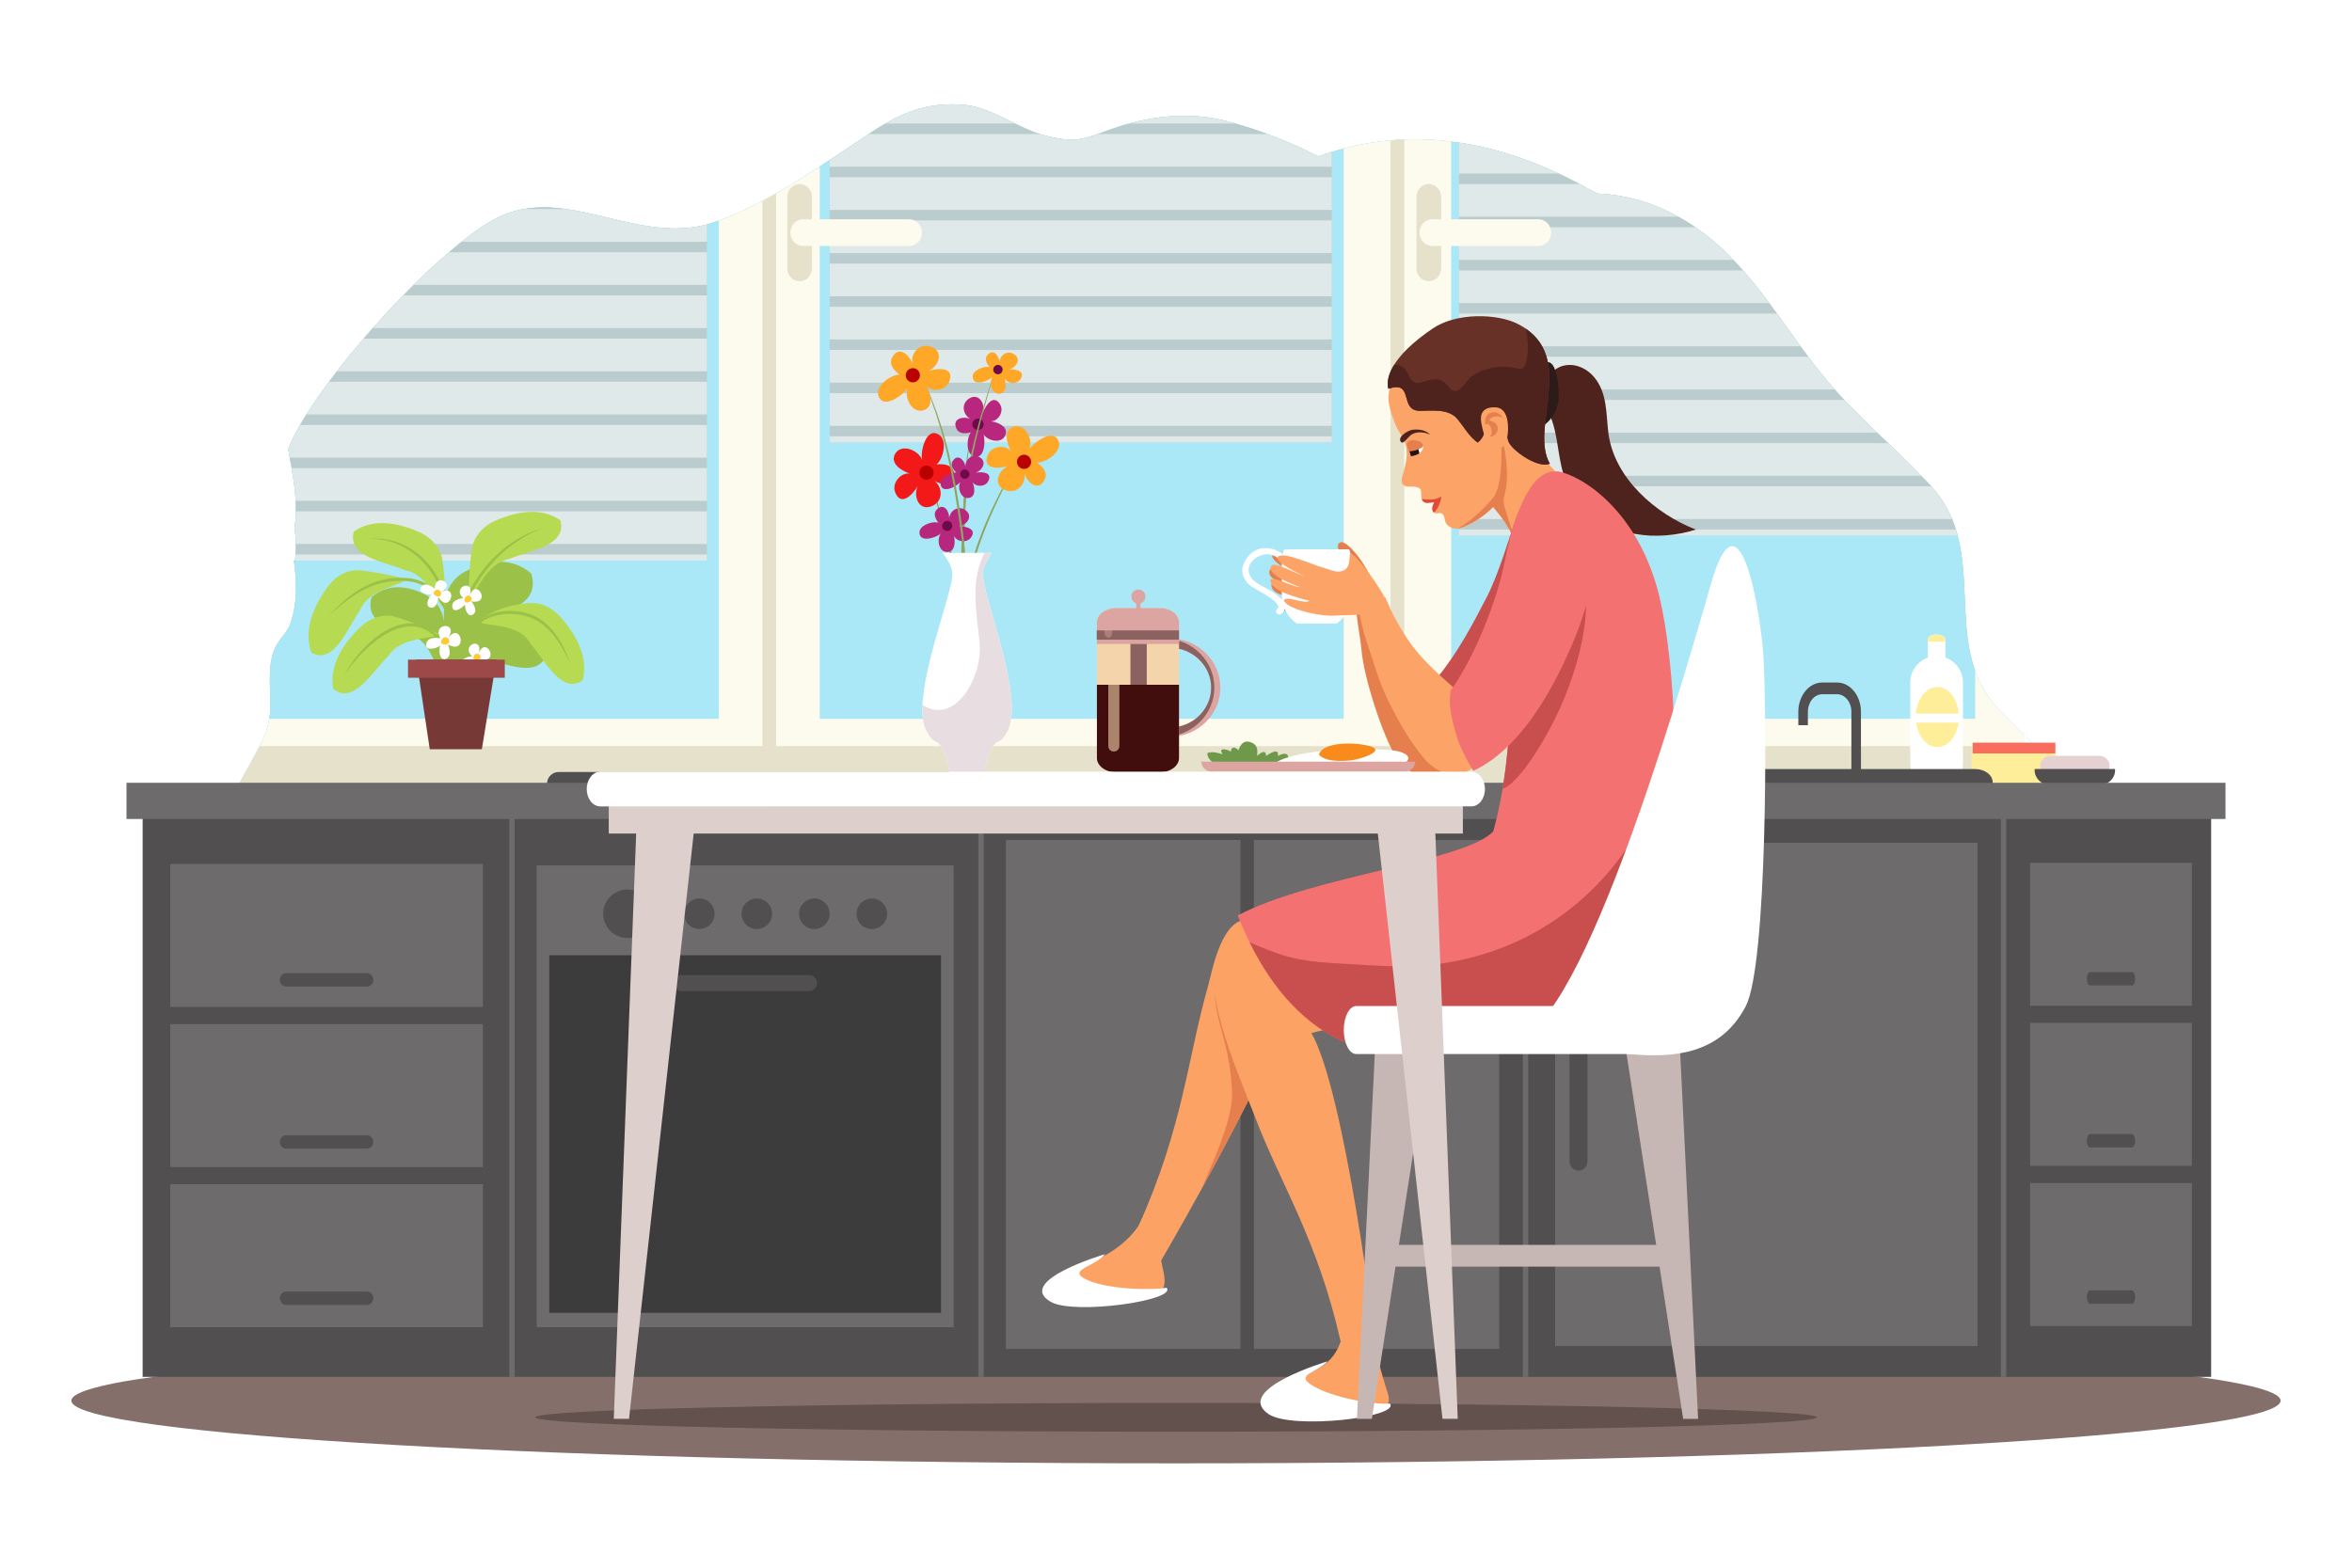 <?xml version="1.0" encoding="utf-8"?>
<!-- Generator: Adobe Illustrator 27.5.0, SVG Export Plug-In . SVG Version: 6.00 Build 0)  -->
<svg version="1.1" id="Layer_1" xmlns="http://www.w3.org/2000/svg" xmlns:xlink="http://www.w3.org/1999/xlink" x="0px" y="0px"
	 viewBox="0 0 1350 900" style="enable-background:new 0 0 1350 900;" xml:space="preserve">
<rect style="fill:#FFFFFF;" width="1350" height="900"/>
<g>
	<g>
		<g>
			<path style="fill:#8DCCB5;" d="M1218.785,773.686c-61.19,38.516-42.788,5.126-105.934,5.755
				c-175.912,1.754-973.095,31.904-983.792,15.122c-2.578-4.043-26.849-40.033-28.976-44.396
				c-14.872-30.615-18.133-68.068-5.033-99.033c15.804-37.381,38.177-55.711,27.169-97.98c-7.189-27.582-6.981-46.726-2.052-64.447
				c1.424-5.106,3.229-10.068,5.385-15.102c1.3-3.053,2.722-6.117,4.26-9.242c1.011-2.074,2.085-4.177,3.187-6.313
				c1.62-3.104,3.312-6.282,5.095-9.572c0.918-1.681,1.847-3.404,2.805-5.157c0.857-1.568,1.734-3.168,2.622-4.786
				c0.04-0.083,0.082-0.176,0.132-0.259c1.705-3.124,3.467-6.375,5.262-9.747c0.041-0.073,0.082-0.144,0.113-0.217
				c3.229-6.076,4.818-11.036,5.56-15.658c1.485-9.221-0.391-17.03,0.557-29.242c1.27-16.122,8.841-17.061,11.769-26.076
				c3.549-10.933,3.436-21.98,2.053-33.027c-0.093-0.826-0.206-1.641-0.32-2.466h0.702c0.165-1.176,0.266-2.341,0.359-3.518
				c0.063-1.02,0.114-2.031,0.136-3.053c0.019-0.99,0.019-1.981,0-2.971c-0.022-0.846-0.052-1.702-0.113-2.548
				c-0.125-2.321-0.352-4.652-0.661-6.983v-0.009c0.484-3.064,0.712-6.138,0.773-9.222c0.041-2.001,0.01-4.023-0.113-6.024
				c-0.311-6.25-1.24-12.512-2.322-18.763c-0.341-2.011-0.712-4.023-1.073-6.035c-0.291-1.567-0.579-3.135-0.857-4.702
				c0.723-2.105,1.579-4.199,2.589-6.283c1.206-2.464,2.6-5.054,4.165-7.766c1.126-1.95,2.354-3.971,3.654-6.035
				c3.714-5.921,8.097-12.244,12.965-18.763c1.466-1.991,3.002-4.001,4.57-6.024c4.787-6.179,9.954-12.492,15.348-18.763
				c1.723-2.011,3.477-4.023,5.25-6.024c5.685-6.416,11.554-12.728,17.452-18.762c1.982-2.053,3.981-4.065,5.982-6.034
				c6.892-6.809,13.73-13.162,20.28-18.753c2.485-2.136,4.92-4.146,7.303-6.034c6.332-5.034,12.262-9.201,17.544-12.213
				c5.993-3.414,12.017-5.477,18.093-6.549c7.964-1.414,15.988-1.135,24.074,0c26.396,3.661,53.474,16.339,81.013,8.829
				c0.619-0.165,1.228-0.339,1.848-0.526c1.65-0.505,3.32-1.052,4.991-1.651c8.243-2.919,16.66-6.849,25.005-11.305
				c1.103-0.588,2.215-1.186,3.311-1.794c0.411-0.227,0.845-0.464,1.248-0.691c1.113-0.619,2.207-1.249,3.311-1.878
				c8.623-4.93,17.038-10.253,25.014-15.411c1.939-1.258,3.857-2.506,5.747-3.734c1.793-1.175,3.567-2.33,5.299-3.476
				c6.118-3.992,11.677-7.87,17.052-11.419c3.257-2.155,6.446-4.177,9.643-6.024c9.263-5.374,18.62-9.283,30.006-10.573
				c0.351-0.031,0.713-0.073,1.063-0.103c0.433-0.051,0.856-0.083,1.3-0.114c0.041,0,0.071-0.01,0.112-0.01
				c0.837-0.062,1.682-0.114,2.537-0.154c0.403-0.032,0.805-0.042,1.218-0.042c0.639-0.021,1.28-0.031,1.93-0.031
				c0.525,0,1.05,0,1.588,0.01c1.351,0.031,2.723,0.082,4.126,0.175c10.84,0.733,20.651,6.014,30.531,10.842
				c4.674,2.29,9.366,4.477,14.205,6.024c1.145,0.371,2.289,0.702,3.445,0.991c14.811,3.713,20.227,2.413,29.716-0.991
				c3.352-1.197,7.22-2.661,12.172-4.259c1.96-0.629,3.951-1.228,5.951-1.764c18.093-4.942,37.589-6.168,55.669-1.454
				c1.786,0.465,3.548,0.948,5.313,1.454c6.199,1.764,12.327,3.775,18.392,6.024c9.942,3.693,19.7,8.005,29.283,12.863
				c2.548-0.939,5.075-1.795,7.602-2.589c2.291-0.713,4.59-1.372,6.869-1.98c9.181-2.424,18.175-3.931,26.904-4.683
				c0.897-0.082,1.784-0.145,2.67-0.206c0.837-0.062,1.68-0.114,2.518-0.155c0.897-0.051,1.793-0.093,2.681-0.134
				c9.344-0.341,18.341,0.134,26.901,1.186c1.485,0.186,2.971,0.382,4.445,0.599c23.394,3.497,43.201,11.161,57.269,17.783
				c4.652,2.186,8.675,4.26,11.997,6.024c6.137,3.27,9.861,5.498,10.717,5.498c16.092,0.774,31.409,5.188,45.954,13.264
				c1.248,0.691,2.474,1.402,3.7,2.146c2.065,1.248,4.056,2.537,6.015,3.877c8.097,5.561,15.266,11.904,21.858,18.764
				c1.897,1.97,3.733,3.981,5.549,6.024c5.282,6.003,10.23,12.305,15.039,18.763c1.496,2.001,2.96,4.012,4.434,6.034
				c4.52,6.22,8.966,12.512,13.535,18.763c1.463,2.011,2.939,4.023,4.445,6.024c4.807,6.416,9.79,12.729,15.154,18.762
				c1.092,1.238,2.194,2.456,3.319,3.663c0.734,0.794,1.476,1.578,2.229,2.362c6.096,6.437,12.441,12.626,18.836,18.763
				c2.083,2.011,4.176,4.012,6.272,6.024c6.426,6.159,12.852,12.348,19.061,18.763c1.795,1.846,3.569,3.714,5.321,5.601
				c0.134,0.145,0.269,0.289,0.392,0.433c5.426,5.941,9.254,12.233,11.965,18.763c0.835,1.99,1.569,3.992,2.188,6.024
				c0.381,1.166,0.721,2.331,1.022,3.507c6.693,25.24,1.248,53.039,10.056,77.568c2.941,8.211,7.489,16.06,14.616,23.322
				c3.363,3.445,6.829,6.89,10.337,10.376l2.063,2.063c0.431,0.423,0.867,0.847,1.297,1.28c0.414,0.412,0.837,0.824,1.248,1.247
				c1.661,1.651,3.322,3.301,4.992,4.972c3.281,3.27,6.572,6.581,9.851,9.964l0.248,0.259c1.547,1.578,3.075,3.166,4.589,4.786
				c1.632,1.701,3.24,3.414,4.85,5.157c1.259,1.372,2.537,2.764,3.785,4.167c1.599,1.773,3.187,3.569,4.754,5.404
				c2.518,2.909,4.994,5.88,7.419,8.912c1.753,2.177,3.477,4.394,5.168,6.643c3.65,4.859,7.156,9.871,10.478,15.102
				c14.76,23.156,25.963,50.305,29.582,84.055C1256.535,643.224,1289.254,729.333,1218.785,773.686z"/>
			<path style="fill:#AAE7F7;" d="M1178.36,438.536H143.522c0.04-0.083,0.082-0.176,0.132-0.259
				c1.705-3.124,3.467-6.375,5.262-9.747c0.041-0.073,0.082-0.144,0.113-0.217c3.229-6.076,4.818-11.036,5.56-15.658
				c1.485-9.221-0.391-17.03,0.557-29.242c1.27-16.122,8.841-17.061,11.769-26.076c3.549-10.933,3.436-21.98,2.053-33.027
				c0.155-0.815,0.289-1.641,0.382-2.466c0.165-1.176,0.266-2.341,0.359-3.518c0.063-1.02,0.114-2.031,0.136-3.053
				c0.019-0.99,0.019-1.981,0-2.971c-0.022-0.846-0.052-1.702-0.113-2.548c-0.125-2.321-0.352-4.652-0.661-6.983v-0.009
				c0.484-3.064,0.712-6.138,0.773-9.222c0.041-2.001,0.01-4.023-0.113-6.024c-0.311-6.25-1.24-12.512-2.322-18.763
				c-0.341-2.011-0.712-4.023-1.073-6.035c-0.291-1.567-0.579-3.135-0.857-4.702c0.723-2.105,1.579-4.199,2.589-6.283
				c1.206-2.464,2.6-5.054,4.165-7.766c1.126-1.95,2.354-3.971,3.654-6.035c3.714-5.921,8.097-12.244,12.965-18.763
				c1.466-1.991,3.002-4.001,4.57-6.024c4.787-6.179,9.954-12.492,15.348-18.763c1.723-2.011,3.477-4.023,5.25-6.024
				c5.685-6.416,11.554-12.728,17.452-18.762c1.982-2.053,3.981-4.065,5.982-6.034c6.892-6.809,13.73-13.162,20.28-18.753
				c2.485-2.136,4.92-4.146,7.303-6.034c6.332-5.034,12.262-9.201,17.544-12.213c5.993-3.414,12.017-5.477,18.093-6.549
				c7.964-1.414,15.988-1.135,24.074,0c26.396,3.661,53.474,16.339,81.013,8.829c0.619-0.165,1.228-0.339,1.848-0.526
				c1.65-0.505,3.32-1.052,4.991-1.651c8.243-2.919,16.66-6.849,25.005-11.305c1.103-0.588,2.215-1.186,3.311-1.794
				c0.411-0.227,0.845-0.464,1.248-0.691c1.113-0.619,2.207-1.249,3.311-1.878c8.623-4.93,17.038-10.253,25.014-15.411
				c1.939-1.258,3.857-2.506,5.747-3.734c1.793-1.175,3.567-2.33,5.299-3.476c6.118-3.992,11.677-7.87,17.052-11.419
				c3.257-2.155,6.446-4.177,9.643-6.024c9.263-5.374,18.62-9.283,30.006-10.573c0.351-0.031,0.713-0.073,1.063-0.103
				c0.433-0.051,0.856-0.083,1.3-0.114c0.041,0,0.071-0.01,0.112-0.01c0.837-0.062,1.682-0.114,2.537-0.154
				c0.403-0.032,0.805-0.042,1.218-0.042c0.639-0.021,1.28-0.031,1.93-0.031c0.525,0,1.05,0,1.588,0.01
				c1.351,0.031,2.723,0.082,4.126,0.175c10.84,0.733,20.651,6.014,30.531,10.842c4.674,2.29,9.366,4.477,14.205,6.024
				c1.145,0.371,2.289,0.702,3.445,0.991c14.811,3.713,20.227,2.413,29.716-0.991c3.352-1.197,7.22-2.661,12.172-4.259
				c1.96-0.629,3.951-1.228,5.951-1.764c18.093-4.942,37.589-6.168,55.669-1.454c1.786,0.465,3.548,0.948,5.313,1.454
				c6.199,1.764,12.327,3.775,18.392,6.024c9.942,3.693,19.7,8.005,29.283,12.863c2.548-0.939,5.075-1.795,7.602-2.589
				c2.291-0.713,4.59-1.372,6.869-1.98c9.181-2.424,18.175-3.931,26.904-4.683c0.897-0.082,1.784-0.145,2.67-0.206
				c0.837-0.062,1.68-0.114,2.518-0.155c0.897-0.051,1.793-0.093,2.681-0.134c9.344-0.341,18.341,0.134,26.901,1.186
				c1.485,0.186,2.971,0.382,4.445,0.599c23.394,3.497,43.201,11.161,57.269,17.783c4.652,2.186,8.675,4.26,11.997,6.024
				c6.137,3.27,9.861,5.498,10.717,5.498c16.092,0.774,31.409,5.188,45.954,13.264c1.248,0.691,2.474,1.402,3.7,2.146
				c2.065,1.248,4.056,2.537,6.015,3.877c8.097,5.561,15.266,11.904,21.858,18.764c1.897,1.97,3.733,3.981,5.549,6.024
				c5.282,6.003,10.23,12.305,15.039,18.763c1.496,2.001,2.96,4.012,4.434,6.034c4.52,6.22,8.966,12.512,13.535,18.763
				c1.463,2.011,2.939,4.023,4.445,6.024c4.807,6.416,9.79,12.729,15.154,18.762c1.092,1.238,2.194,2.456,3.319,3.663
				c0.734,0.794,1.476,1.578,2.229,2.362c6.096,6.437,12.441,12.626,18.836,18.763c2.083,2.011,4.176,4.012,6.272,6.024
				c6.426,6.159,12.852,12.348,19.061,18.763c1.795,1.846,3.569,3.714,5.321,5.601c0.134,0.145,0.269,0.289,0.392,0.433
				c5.426,5.941,9.254,12.233,11.965,18.763c0.835,1.99,1.569,3.992,2.188,6.024c0.381,1.166,0.721,2.331,1.022,3.507
				c6.693,25.24,1.248,53.039,10.056,77.568c2.941,8.211,7.489,16.06,14.616,23.322c3.363,3.445,6.829,6.89,10.337,10.376
				l2.063,2.063h2.546v2.528c1.661,1.651,3.322,3.301,4.992,4.972c3.281,3.27,6.572,6.581,9.851,9.964L1178.36,438.536z"/>
			<g>
				<g>
					<g>
						<g>
							<path style="fill:#FCFBED;" d="M440.92,113.566c-1.096,0.609-2.208,1.207-3.311,1.794
								c-8.346,4.456-16.763,8.386-25.005,11.305v285.99H154.588c-0.742,4.621-2.332,9.582-5.56,15.658
								c-0.03,0.073-0.071,0.144-0.113,0.217c-1.795,3.372-3.558,6.623-5.262,9.747c-0.049,0.083-0.092,0.176-0.132,0.259
								c-0.889,1.619-1.765,3.218-2.622,4.786h301.269V112.875C441.765,113.102,441.331,113.339,440.92,113.566z"/>
							<path style="fill:#FCFBED;" d="M798.165,80.569c-8.726,0.752-17.72,2.259-26.904,4.683v327.404H470.492V95.587
								c-7.97,5.158-16.396,10.48-25.011,15.411c-1.103,0.629-2.199,1.258-3.313,1.878c-0.408,0.226-0.835,0.464-1.252,0.691
								v329.757H800.84V80.362C799.944,80.424,799.058,80.486,798.165,80.569z"/>
						</g>
						<g>
							<path style="fill:#FCFBED;" d="M1160.722,420.814l-2.063-2.063c-3.508-3.487-6.974-6.931-10.337-10.376
								c-7.128-7.261-11.676-15.111-14.616-23.322v27.602H832.935V81.259c-8.56-1.052-17.557-1.527-26.901-1.186
								c-0.889,0.041-1.784,0.082-2.681,0.134v363.115h359.914v-22.508H1160.722z"/>
							<path style="fill:#FFFFFF;" d="M1182.949,443.323h-20.929v-22.508h1.248v2.528c1.661,1.651,3.322,3.301,4.992,4.972
								c3.281,3.27,6.572,6.581,9.851,9.964l0.248,0.259C1179.907,440.114,1181.434,441.702,1182.949,443.323z"/>
						</g>
						<path style="fill:#E5E1CA;" d="M445.482,110.997v332.325h-7.868V115.36c1.093-0.588,2.208-1.186,3.303-1.794
							c0.417-0.227,0.845-0.464,1.252-0.691C443.283,112.256,444.379,111.626,445.482,110.997z"/>
						<path style="fill:#E5E1CA;" d="M806.033,80.074v363.249h-7.868V80.569c0.893-0.082,1.779-0.145,2.674-0.206
							c0.835-0.062,1.683-0.114,2.517-0.155C804.252,80.156,805.146,80.115,806.033,80.074z"/>
					</g>
					<g>
						<path style="fill:#BACCCE;" d="M1123.648,307.485H837.38V81.858c23.398,3.497,43.196,11.161,57.271,17.783
							c4.647,2.186,8.676,4.26,11.988,6.024c6.14,3.27,9.869,5.498,10.725,5.498c16.086,0.774,31.407,5.188,45.954,13.264
							c1.241,0.691,2.477,1.402,3.698,2.146c2.061,1.248,4.06,2.537,6.01,3.877c8.097,5.561,15.27,11.904,21.867,18.764
							c1.89,1.97,3.732,3.981,5.541,6.024c5.283,6.003,10.237,12.305,15.043,18.763c1.492,2.001,2.964,4.012,4.437,6.034
							c4.516,6.22,8.963,12.512,13.53,18.763c1.462,2.011,2.946,4.023,4.446,6.024c4.806,6.416,9.79,12.729,15.152,18.762
							c1.093,1.238,2.197,2.456,3.322,3.663c0.736,0.794,1.473,1.578,2.229,2.362c6.098,6.437,12.445,12.626,18.832,18.763
							c2.09,2.011,4.179,4.012,6.277,6.024c6.427,6.159,12.855,12.348,19.061,18.763c1.793,1.846,3.573,3.714,5.323,5.601
							c0.129,0.145,0.269,0.289,0.39,0.433c5.431,5.941,9.252,12.233,11.966,18.763c0.837,1.99,1.562,3.992,2.189,6.024
							C1123.01,305.144,1123.347,306.309,1123.648,307.485z"/>
						<g>
							<path style="fill:#DFE9EA;" d="M894.652,99.641H837.38V81.858C860.778,85.355,880.576,93.019,894.652,99.641z"/>
							<path style="fill:#DFE9EA;" d="M963.319,124.427H837.38v-18.763h69.26c6.14,3.27,9.869,5.498,10.725,5.498
								C933.452,111.936,948.773,116.351,963.319,124.427z"/>
							<path style="fill:#DFE9EA;" d="M994.894,149.214H837.38V130.45h135.646C981.124,136.011,988.297,142.354,994.894,149.214z"/>
							<path style="fill:#DFE9EA;" d="M1015.477,174.001H837.38v-18.763h163.054
								C1005.718,161.241,1010.671,167.543,1015.477,174.001z"/>
							<path style="fill:#DFE9EA;" d="M1033.444,198.798H837.38v-18.763h182.533C1024.43,186.255,1028.877,192.547,1033.444,198.798
								z"/>
							<path style="fill:#DFE9EA;" d="M1053.043,223.584H837.38v-18.762h200.51C1042.696,211.237,1047.68,217.55,1053.043,223.584z"
								/>
							<path style="fill:#DFE9EA;" d="M1077.425,248.371H837.38v-18.763h221.213
								C1064.691,236.044,1071.038,242.233,1077.425,248.371z"/>
							<path style="fill:#DFE9EA;" d="M1102.764,273.157H837.38v-18.763h246.322
								C1090.129,260.553,1096.558,266.742,1102.764,273.157z"/>
							<path style="fill:#DFE9EA;" d="M1120.442,297.955H837.38v-18.763h271.096
								C1113.907,285.133,1117.728,291.425,1120.442,297.955z"/>
							<path style="fill:#DFE9EA;" d="M1123.648,307.485H837.38v-3.507h285.251C1123.01,305.144,1123.347,306.309,1123.648,307.485z
								"/>
						</g>
					</g>
					<g>
						<path style="fill:#BACCCE;" d="M405.767,128.842v193.001H169.353c0.16-1.176,0.269-2.341,0.359-3.518
							c0.06-1.02,0.108-2.031,0.128-3.053c0.019-0.99,0.019-1.981,0-2.971c-0.019-0.846-0.049-1.702-0.107-2.548
							c-0.13-2.321-0.348-4.652-0.658-6.983v-0.009c0.477-3.064,0.706-6.138,0.765-9.222c0.041-2.001,0.012-4.023-0.107-6.024
							c-0.309-6.25-1.236-12.512-2.319-18.763c-0.348-2.011-0.716-4.023-1.075-6.035c-0.288-1.567-0.576-3.135-0.857-4.702
							c0.719-2.105,1.573-4.199,2.589-6.283c1.204-2.464,2.598-5.054,4.165-7.766c1.128-1.95,2.352-3.971,3.654-6.035
							c3.711-5.921,8.097-12.244,12.962-18.763c1.474-1.991,3.005-4.001,4.578-6.024c4.785-6.179,9.949-12.492,15.34-18.763
							c1.729-2.011,3.484-4.023,5.251-6.024c5.681-6.416,11.552-12.728,17.45-18.762c1.99-2.053,3.99-4.065,5.989-6.034
							c6.884-6.809,13.729-13.162,20.275-18.753c2.487-2.136,4.925-4.146,7.302-6.034c6.336-5.034,12.267-9.201,17.548-12.213
							c5.991-3.414,12.018-5.477,18.097-6.549c7.96-1.414,15.988-1.135,24.075,0C351.151,123.674,378.22,136.352,405.767,128.842z"
							/>
						<g>
							<path style="fill:#DFE9EA;" d="M405.767,128.842v9.934h-140.73c6.336-5.034,12.267-9.201,17.548-12.213
								c5.991-3.414,12.018-5.477,18.097-6.549h24.075C351.151,123.674,378.22,136.352,405.767,128.842z"/>
							<path style="fill:#DFE9EA;" d="M405.767,144.81v18.753H237.46c6.884-6.809,13.729-13.162,20.275-18.753H405.767z"/>
							<path style="fill:#DFE9EA;" d="M405.767,169.596v18.762H214.021c5.681-6.416,11.552-12.728,17.45-18.762H405.767z"/>
							<path style="fill:#DFE9EA;" d="M405.767,194.383v18.763H193.429c4.785-6.179,9.949-12.492,15.34-18.763H405.767z"/>
							<path style="fill:#DFE9EA;" d="M405.767,219.169v18.763H175.889c3.711-5.921,8.097-12.244,12.962-18.763H405.767z"/>
							<path style="fill:#DFE9EA;" d="M405.767,243.967v18.751H166.338c-0.288-1.567-0.576-3.135-0.857-4.702
								c0.719-2.105,1.573-4.199,2.589-6.283c1.204-2.464,2.598-5.054,4.165-7.766H405.767z"/>
							<path style="fill:#DFE9EA;" d="M405.767,268.753v18.763H169.732c-0.309-6.25-1.236-12.512-2.319-18.763H405.767z"/>
							<path style="fill:#DFE9EA;" d="M405.767,293.54v18.762H169.839c-0.019-0.846-0.049-1.702-0.107-2.548
								c-0.13-2.321-0.348-4.652-0.658-6.983v-0.009c0.477-3.064,0.706-6.138,0.765-9.222H405.767z"/>
							<path style="fill:#DFE9EA;" d="M405.767,318.326v3.518H169.353c0.16-1.176,0.269-2.341,0.359-3.518H405.767z"/>
						</g>
					</g>
					<g>
						<path style="fill:#BACCCE;" d="M764.389,87.232v166.76H476.233V91.853c1.801-1.175,3.57-2.33,5.311-3.476
							c6.11-3.992,11.671-7.87,17.041-11.419c3.264-2.155,6.449-4.177,9.65-6.024c9.263-5.374,18.615-9.283,30.006-10.573
							c0.348-0.031,0.706-0.073,1.064-0.103c0.428-0.051,0.856-0.083,1.293-0.114c0.04,0,0.08-0.01,0.119-0.01
							c0.837-0.062,1.68-0.114,2.537-0.154c0.398-0.032,0.805-0.042,1.214-0.042c0.638-0.021,1.285-0.031,1.931-0.031
							c0.527,0,1.053,0,1.591,0.01c1.344,0.031,2.716,0.082,4.117,0.175c10.844,0.733,20.654,6.014,30.532,10.842
							c4.675,2.29,9.371,4.477,14.206,6.024c1.145,0.371,2.29,0.702,3.452,0.991c14.804,3.713,20.226,2.413,29.715-0.991
							c3.355-1.197,7.214-2.661,12.169-4.259c1.96-0.629,3.949-1.228,5.948-1.764c18.097-4.942,37.596-6.168,55.672-1.454
							c1.78,0.465,3.551,0.948,5.312,1.454c6.198,1.764,12.327,3.775,18.396,6.024c9.938,3.693,19.696,8.005,29.276,12.863
							C759.335,88.882,761.86,88.026,764.389,87.232z"/>
						<g>
							<path style="fill:#DFE9EA;" d="M582.64,70.935h-74.405c9.263-5.374,18.615-9.283,30.006-10.573
								c0.348-0.031,0.706-0.073,1.064-0.103c0.428-0.051,0.856-0.083,1.293-0.114c0.04,0,0.08-0.01,0.119-0.01
								c0.837-0.062,1.68-0.114,2.537-0.154c0.398-0.032,0.805-0.042,1.214-0.042c0.638-0.021,1.285-0.031,1.931-0.031
								c0.527,0,1.053,0,1.591,0.01c1.344,0.031,2.716,0.082,4.117,0.175C562.952,60.826,572.761,66.107,582.64,70.935z"/>
							<path style="fill:#DFE9EA;" d="M709.115,70.935h-60.984c18.097-4.942,37.596-6.168,55.672-1.454
								C705.583,69.945,707.354,70.428,709.115,70.935z"/>
							<path style="fill:#DFE9EA;" d="M764.389,87.232v8.489H476.233v-3.868c1.801-1.175,3.57-2.33,5.311-3.476
								c6.11-3.992,11.671-7.87,17.041-11.419h98.261c1.145,0.371,2.29,0.702,3.452,0.991c14.804,3.713,20.226,2.413,29.715-0.991
								h97.497c9.938,3.693,19.696,8.005,29.276,12.863C759.335,88.882,761.86,88.026,764.389,87.232z"/>
							<rect x="476.233" y="101.75" style="fill:#DFE9EA;" width="288.16" height="18.762"/>
							<rect x="476.233" y="126.54" style="fill:#DFE9EA;" width="288.16" height="18.761"/>
							<rect x="476.233" y="151.33" style="fill:#DFE9EA;" width="288.16" height="18.759"/>
							<rect x="476.233" y="176.118" style="fill:#DFE9EA;" width="288.16" height="18.761"/>
							<rect x="476.233" y="200.907" style="fill:#DFE9EA;" width="288.16" height="18.761"/>
							<rect x="476.233" y="225.697" style="fill:#DFE9EA;" width="288.16" height="18.761"/>
							<rect x="476.233" y="250.486" style="fill:#DFE9EA;" width="288.16" height="3.509"/>
						</g>
					</g>
					<g>
						<path style="fill:#E5E1CA;" d="M466.031,154.091c0,4.053-3.168,7.34-7.077,7.34l0,0c-3.909,0-7.078-3.287-7.078-7.34v-41.095
							c0-4.053,3.17-7.339,7.078-7.339l0,0c3.909,0,7.077,3.286,7.077,7.339V154.091z"/>
						<path style="fill:#FCFBED;" d="M529.219,133.544c0,4.235-3.314,7.667-7.399,7.667h-60.801c-4.086,0-7.397-3.432-7.397-7.667
							l0,0c0-4.235,3.311-7.667,7.397-7.667h60.801C525.905,125.876,529.219,129.309,529.219,133.544L529.219,133.544z"/>
					</g>
					<g>
						<path style="fill:#E5E1CA;" d="M827.175,154.091c0,4.053-3.168,7.34-7.078,7.34l0,0c-3.91,0-7.077-3.287-7.077-7.34v-41.095
							c0-4.053,3.167-7.339,7.077-7.339l0,0c3.91,0,7.078,3.286,7.078,7.339V154.091z"/>
						<path style="fill:#FCFBED;" d="M890.36,133.544c0,4.235-3.311,7.667-7.397,7.667h-60.804c-4.083,0-7.396-3.432-7.396-7.667
							l0,0c0-4.235,3.314-7.667,7.396-7.667h60.804C887.049,125.876,890.36,129.309,890.36,133.544L890.36,133.544z"/>
					</g>
				</g>
				<path style="fill:#E5E1CA;" d="M1203.756,466.963l-1073.944-2.599c1.011-2.074,2.085-4.177,3.187-6.313
					c1.62-3.104,3.312-6.282,5.095-9.572c0.918-1.681,1.847-3.404,2.805-5.157c0.857-1.568,1.734-3.168,2.622-4.786
					c0.04-0.083,0.082-0.176,0.132-0.259c1.705-3.124,3.467-6.375,5.262-9.747c0.041-0.073,0.082-0.144,0.113-0.217H1168.26
					c3.281,3.27,6.572,6.581,9.851,9.964l0.248,0.259c1.547,1.578,3.075,3.166,4.589,4.786c1.632,1.701,3.24,3.414,4.85,5.157
					c1.259,1.372,2.537,2.764,3.785,4.167c1.599,1.773,3.187,3.569,4.754,5.404C1198.855,460.96,1201.331,463.931,1203.756,466.963z
					"/>
			</g>
			<g>
				<path style="fill:#9BC148;" d="M304.923,329.285c5.73,18.848-16.69,21.419-27.695,27.06
					c-13.527,2.497-17.259,26.714-20.862,26.648c-0.65,0.524-2.115-23.154-1.426-36.579c0.856-6.594,4.031-13.868,11.939-18.253
					C274.555,324.056,290.91,317.292,304.923,329.285z"/>
				<path style="fill:#9BC148;" d="M213.349,342.754c-4.756,15.653,13.861,17.787,23.003,22.472
					c11.23,2.074,14.33,22.185,17.324,22.13c0.542,0.435,1.755-19.228,1.182-30.378c-0.711-5.476-3.346-11.516-9.913-15.159
					C238.571,338.411,224.986,332.794,213.349,342.754z"/>
				<path style="fill:#9BC148;" d="M314.713,373.448c-4.883,17.185-23.006,7.361-34.037,5.835
					c-11.395-5.214-26.015,11.049-28.693,9.109c-0.746,0.053,9.705-18.528,16.77-28.268c3.863-4.513,9.799-8.319,17.886-7.475
					C294.417,353.589,310.021,357.077,314.713,373.448z"/>
				<path style="fill:#B6DB52;" d="M178.713,374.567c12.83,7.661,20.73-14.094,27.944-24.303
					c5.487-13.022,24.911-14.081,25.819-17.63c0.569-0.581-17.068-4.569-27.471-5.34c-5.249,0.133-11.626,2.469-17.061,9.766
					C182.785,344.161,173.297,359.507,178.713,374.567z"/>
				<path style="fill:#B6DB52;" d="M191.219,395.353c11.32,9.896,22.814-10.063,31.657-18.785
					c7.624-11.809,26.924-9.282,28.42-12.607c0.662-0.468-16.015-7.633-26.122-10.302c-5.187-0.835-11.863,0.292-18.46,6.475
					C200.421,366.175,188.463,379.534,191.219,395.353z"/>
				<path style="fill:#B6DB52;" d="M203.094,305.173c-4.053,14.763,18.219,17.432,29.519,22.209
					c13.515,2.359,19.222,21.641,22.763,21.69c0.683,0.432,0.132-18.276-1.669-28.926c-1.4-5.247-5.131-11.096-13.277-14.791
					C232.531,301.89,215.871,296.071,203.094,305.173z"/>
				<path style="fill:#B6DB52;" d="M321.655,298.724c4.056,14.762-18.218,17.43-29.518,22.208
					c-13.516,2.359-19.222,21.639-22.761,21.69c-0.684,0.432-0.134-18.275,1.67-28.926c1.396-5.247,5.131-11.095,13.276-14.791
					C292.219,295.438,308.878,289.622,321.655,298.724z"/>
				<path style="fill:#B6DB52;" d="M334.506,390.419c-11.998,8.994-22.025-11.796-30.218-21.175
					c-6.757-12.364-27.599-9.186-28.854-12.618c-0.627-0.519,9.605-8.939,28.205-10.407c5.234-0.414,11.81,1.209,17.943,7.884
					C327.424,360.612,338.389,374.858,334.506,390.419z"/>
				<path style="fill:#9BC148;" d="M258.417,374.971c0,0,0.1-0.415,0.287-1.193c0.047-0.194,0.097-0.411,0.159-0.65
					c0.033-0.243,0.073-0.507,0.112-0.793c0.087-0.571,0.2-1.221,0.235-1.964c0.027-0.372,0.064-0.759,0.086-1.168
					c0.003-0.41,0.005-0.839,0.007-1.286c0-0.224,0-0.451,0-0.683c-0.012-0.231-0.029-0.468-0.042-0.709
					c-0.033-0.48-0.044-0.979-0.099-1.493c-0.195-2.052-0.614-4.344-1.244-6.79c-0.639-2.445-1.529-5.038-2.692-7.672
					c-0.291-0.656-0.588-1.323-0.927-1.976c-0.167-0.328-0.332-0.658-0.501-0.99c-0.178-0.325-0.361-0.652-0.542-0.981
					c-0.736-1.312-1.536-2.602-2.474-3.839c-1.821-2.428-4.201-4.583-6.934-6.131c-2.742-1.556-5.846-2.518-9.023-2.895
					c-0.782-0.118-1.625-0.165-2.367-0.226c-0.822-0.015-1.645-0.032-2.465-0.047c-0.831-0.04-1.62,0.017-2.414,0.057
					c-0.797,0.053-1.587,0.044-2.378,0.168c-3.175,0.28-6.251,0.987-9.156,1.889c-2.914,0.893-5.612,2.146-8.111,3.443
					c-0.617,0.341-1.227,0.678-1.827,1.009c-0.593,0.346-1.158,0.72-1.728,1.064c-1.151,0.672-2.19,1.445-3.219,2.135
					c-1.016,0.715-1.952,1.457-2.868,2.126c-0.887,0.712-1.731,1.386-2.522,2.02c-0.77,0.662-1.494,1.281-2.164,1.854
					c-0.664,0.578-1.252,1.134-1.797,1.623c-1.088,0.978-1.919,1.775-2.493,2.309c-0.576,0.539-0.881,0.826-0.881,0.826
					s0.28-0.311,0.812-0.895c0.536-0.575,1.286-1.46,2.33-2.498c0.514-0.522,1.074-1.116,1.707-1.737
					c0.636-0.616,1.326-1.282,2.063-1.994c0.76-0.689,1.57-1.42,2.421-2.192c0.886-0.732,1.809-1.514,2.806-2.288
					c1.013-0.745,2.038-1.578,3.178-2.317c0.568-0.379,1.133-0.772,1.731-1.147c0.602-0.359,1.217-0.723,1.835-1.092
					c2.517-1.412,5.254-2.803,8.258-3.77c0.736-0.287,1.505-0.488,2.275-0.705c0.771-0.21,1.54-0.462,2.341-0.602
					c0.79-0.163,1.592-0.328,2.393-0.492c0.812-0.104,1.628-0.208,2.448-0.312c0.816-0.132,1.657-0.132,2.491-0.192
					c0.837-0.046,1.683-0.108,2.495-0.074c0.821,0.011,1.639,0.022,2.463,0.032c0.9,0.064,1.703,0.104,2.558,0.226
					c3.359,0.421,6.679,1.467,9.624,3.163c1.477,0.832,2.835,1.865,4.058,3c1.231,1.145,2.331,2.361,3.294,3.715
					c0.942,1.3,1.777,2.675,2.491,4.055c0.176,0.345,0.354,0.689,0.532,1.029c0.163,0.349,0.321,0.695,0.483,1.04
					c0.331,0.686,0.617,1.379,0.897,2.063c1.123,2.741,1.92,5.437,2.471,7.966c0.551,2.527,0.841,4.892,0.916,6.993
					c0.027,0.525,0.01,1.036,0.018,1.526c0.001,0.246,0.001,0.486,0.001,0.722c-0.014,0.237-0.027,0.468-0.041,0.695
					c-0.03,0.453-0.058,0.888-0.082,1.302c-0.047,0.414-0.108,0.806-0.156,1.18c-0.055,0.373-0.08,0.727-0.158,1.055
					c-0.074,0.327-0.143,0.634-0.207,0.918c-0.067,0.285-0.126,0.547-0.18,0.787c-0.077,0.234-0.147,0.446-0.207,0.636
					C258.548,374.566,258.417,374.971,258.417,374.971z"/>
				<path style="fill:#9BC148;" d="M260.057,378.977c0,0,0.055-0.35,0.159-1.01c0.092-0.658,0.281-1.624,0.61-2.838
					c0.191-0.598,0.348-1.277,0.63-1.987c0.129-0.357,0.266-0.73,0.406-1.117c0.16-0.379,0.329-0.772,0.503-1.179
					c0.719-1.612,1.633-3.41,2.899-5.229c1.252-1.824,2.79-3.708,4.655-5.502c1.86-1.8,4.024-3.534,6.493-5.033
					c0.667-0.401,1.229-0.717,1.905-1.067c0.679-0.337,1.367-0.673,2.064-0.95c0.694-0.311,1.422-0.543,2.144-0.808
					c0.741-0.215,1.476-0.46,2.24-0.624c3.023-0.75,6.219-1.046,9.389-0.944c3.171,0.143,6.32,0.651,9.269,1.642l1.071,0.344
					c0.358,0.126,0.723,0.298,1.079,0.446c0.705,0.324,1.458,0.589,2.094,0.977c0.651,0.372,1.328,0.708,1.95,1.105
					c0.606,0.411,1.212,0.82,1.812,1.225c2.319,1.716,4.253,3.676,5.9,5.634c1.662,1.957,2.946,3.975,4.098,5.841
					c1.105,1.889,2.031,3.658,2.769,5.258c0.378,0.794,0.72,1.542,1.02,2.24c0.306,0.695,0.587,1.333,0.824,1.916
					c0.491,1.157,0.83,2.083,1.074,2.711c0.239,0.627,0.368,0.963,0.368,0.963s-0.654-1.285-1.794-3.535
					c-0.281-0.564-0.61-1.181-0.97-1.85c-0.351-0.673-0.747-1.392-1.185-2.155c-0.857-1.531-1.909-3.214-3.085-5.023
					c-0.311-0.442-0.629-0.893-0.955-1.355c-0.317-0.461-0.654-0.926-1.02-1.38c-0.359-0.459-0.723-0.926-1.094-1.4
					c-0.395-0.456-0.796-0.919-1.201-1.387c-1.672-1.836-3.6-3.632-5.815-5.217c-0.575-0.37-1.152-0.741-1.734-1.117
					c-0.592-0.36-1.233-0.658-1.852-0.995c-0.612-0.358-1.277-0.566-1.92-0.85c-0.328-0.132-0.635-0.283-0.982-0.403l-1.073-0.336
					c-2.761-0.911-5.755-1.37-8.732-1.488c-2.982-0.116-5.988,0.142-8.828,0.825c-1.419,0.333-2.807,0.758-4.124,1.281
					c-0.672,0.25-1.299,0.542-1.917,0.83c-0.609,0.296-1.304,0.665-1.852,0.983c-2.378,1.394-4.527,2.969-6.387,4.641
					c-1.854,1.675-3.444,3.42-4.759,5.13c-1.315,1.714-2.344,3.399-3.175,4.93c-0.2,0.387-0.395,0.76-0.583,1.122
					c-0.169,0.37-0.329,0.725-0.481,1.07c-0.328,0.68-0.538,1.335-0.775,1.915c-0.399,1.175-0.717,2.105-0.871,2.757
					C260.149,378.633,260.057,378.977,260.057,378.977z"/>
				<path style="fill:#9BC148;" d="M259.242,384.807c0,0,0.042-0.352,0.123-1.012c0.014-0.165,0.055-0.35,0.053-0.553
					c0-0.203-0.005-0.425-0.007-0.664c-0.007-0.238,0.001-0.492-0.015-0.764c-0.033-0.272-0.069-0.56-0.104-0.865
					c-0.037-0.612-0.247-1.265-0.394-1.984c-0.233-0.697-0.444-1.463-0.802-2.235c-0.656-1.559-1.586-3.228-2.762-4.933
					c-1.182-1.701-2.625-3.422-4.283-5.095c-0.827-0.838-1.721-1.65-2.668-2.427c-0.047-0.04-0.138-0.123-0.151-0.126l-0.188-0.139
					l-0.383-0.281c-0.254-0.187-0.508-0.377-0.763-0.569c-0.13-0.093-0.258-0.194-0.387-0.282l-0.39-0.237
					c-0.263-0.156-0.525-0.315-0.784-0.474c-2.141-1.251-4.601-2.098-7.158-2.423c-2.565-0.342-5.231-0.094-7.801,0.558
					c-2.583,0.63-5.084,1.655-7.431,2.899c-2.348,1.255-4.573,2.681-6.623,4.221c-2.053,1.537-3.954,3.154-5.685,4.773
					c-1.724,1.625-3.309,3.221-4.706,4.764c-1.387,1.551-2.641,2.995-3.695,4.328c-1.064,1.322-1.935,2.526-2.646,3.524
					c-0.689,1.012-1.248,1.796-1.595,2.357c-0.359,0.553-0.549,0.847-0.549,0.847s0.163-0.312,0.468-0.898
					c0.3-0.589,0.761-1.442,1.395-2.502c1.28-2.107,3.187-5.086,5.87-8.35c1.332-1.641,2.864-3.344,4.566-5.059
					c1.701-1.716,3.576-3.451,5.658-5.067c2.078-1.619,4.323-3.185,6.767-4.493c2.436-1.315,5.054-2.419,7.8-3.108
					c2.746-0.672,5.626-0.921,8.413-0.53c2.797,0.368,5.43,1.381,7.732,2.788c0.289,0.184,0.575,0.367,0.857,0.55l0.425,0.276
					c0.134,0.094,0.255,0.195,0.381,0.292c0.251,0.198,0.502,0.393,0.75,0.589l0.372,0.294l0.185,0.147
					c0.111,0.088,0.133,0.117,0.206,0.18c0.959,0.853,1.853,1.729,2.677,2.63c1.661,1.785,3.057,3.641,4.187,5.46
					c1.137,1.814,1.978,3.613,2.542,5.272c0.309,0.818,0.476,1.629,0.665,2.36c0.099,0.755,0.265,1.433,0.262,2.068
					c0.015,0.314,0.031,0.611,0.044,0.89c-0.005,0.281-0.038,0.546-0.055,0.789c-0.022,0.242-0.038,0.467-0.056,0.672
					c-0.016,0.205-0.073,0.383-0.103,0.546C259.319,384.462,259.242,384.807,259.242,384.807z"/>
				<path style="fill:#9BC148;" d="M251.417,391.901c0,0,0.097-0.041,0.284-0.125c0.184-0.09,0.455-0.229,0.773-0.461
					c0.65-0.449,1.459-1.319,2.183-2.622c0.721-1.302,1.35-3.027,1.828-5.067c0.484-2.04,0.816-4.394,1.064-6.971
					c0.239-2.581,0.337-5.39,0.348-8.361c0-1.485-0.031-3.012-0.107-4.566c-0.034-0.786-0.084-1.546-0.154-2.349
					c-0.062-0.804-0.129-1.602-0.211-2.4c-0.314-3.213-0.824-6.518-1.547-9.818c-0.706-3.305-1.677-6.599-2.894-9.784
					c-1.215-3.186-2.695-6.263-4.44-9.101c-1.747-2.836-3.721-5.457-5.885-7.745c-2.166-2.288-4.488-4.265-6.848-5.902
					c-2.363-1.631-4.755-2.929-7.046-3.935c-2.294-0.995-4.478-1.716-6.449-2.223c-1.971-0.502-3.728-0.789-5.18-0.951
					c-1.456-0.158-2.609-0.226-3.393-0.243c-0.787-0.021-1.204-0.015-1.204-0.015s0.414-0.042,1.203-0.086
					c0.786-0.042,1.948-0.095,3.421-0.014c2.935,0.152,7.191,0.691,11.975,2.549c2.395,0.916,4.906,2.152,7.388,3.766
					c2.488,1.604,4.955,3.578,7.232,5.915c2.279,2.331,4.4,4.997,6.213,7.933c1.82,2.932,3.385,6.096,4.633,9.385
					c1.236,3.292,2.209,6.685,2.912,10.074c0.71,3.389,1.149,6.768,1.417,10.051c0.276,3.268,0.318,6.475,0.232,9.477
					c-0.078,3.01-0.315,5.851-0.654,8.458c-0.675,5.204-1.937,9.502-3.577,12.099c-0.808,1.304-1.725,2.114-2.411,2.523
					c-0.34,0.211-0.624,0.332-0.812,0.406C251.518,391.867,251.417,391.901,251.417,391.901z"/>
				<path style="fill:#9BC148;" d="M259.196,385.049c0,0-0.011-0.409-0.03-1.176c-0.001-0.768-0.081-1.891-0.026-3.326
					c0.014-0.718,0.019-1.514,0.053-2.38c0.044-0.865,0.092-1.799,0.145-2.799c0.065-0.998,0.166-2.059,0.261-3.18
					c0.104-1.118,0.278-2.286,0.421-3.512c0.192-1.217,0.384-2.488,0.616-3.798c0.265-1.302,0.496-2.66,0.841-4.032
					c0.605-2.763,1.436-5.629,2.389-8.561c0.994-2.916,2.131-5.895,3.474-8.837c1.366-2.93,2.887-5.838,4.562-8.655
					c1.717-2.788,3.581-5.478,5.545-8.019c1.987-2.521,4.112-4.856,6.261-7.011c2.188-2.114,4.378-4.074,6.598-5.736
					c0.273-0.214,0.547-0.425,0.815-0.636c0.28-0.198,0.557-0.394,0.83-0.589c0.549-0.389,1.088-0.772,1.62-1.149
					c1.092-0.705,2.145-1.392,3.175-2.013c1.052-0.586,2.026-1.201,3.008-1.689c0.982-0.484,1.893-0.978,2.78-1.377
					c0.886-0.394,1.716-0.765,2.487-1.107c0.779-0.308,1.495-0.589,2.144-0.844c0.326-0.128,0.632-0.247,0.92-0.359
					c0.295-0.097,0.568-0.188,0.826-0.274c0.513-0.165,0.948-0.308,1.303-0.422c0.706-0.23,1.082-0.353,1.082-0.353
					s-0.363,0.154-1.051,0.445c-0.682,0.303-1.699,0.684-2.95,1.291c-0.628,0.293-1.323,0.618-2.081,0.974
					c-0.738,0.388-1.54,0.808-2.395,1.257c-1.691,0.934-3.56,2.054-5.55,3.349c-0.99,0.659-1.997,1.383-3.039,2.125
					c-0.507,0.39-1.027,0.785-1.551,1.188c-0.265,0.2-0.528,0.402-0.795,0.606c-0.258,0.215-0.52,0.431-0.781,0.65
					c-0.524,0.438-1.056,0.881-1.592,1.328c-0.516,0.471-1.041,0.949-1.572,1.43c-0.265,0.241-0.529,0.485-0.798,0.728
					c-0.258,0.253-0.517,0.509-0.779,0.765c-0.523,0.514-1.049,1.033-1.579,1.557c-2.074,2.144-4.077,4.499-6.021,6.965
					c-1.908,2.5-3.711,5.145-5.379,7.883c-1.654,2.746-3.165,5.586-4.521,8.448c-1.319,2.881-2.526,5.765-3.549,8.617
					c-0.241,0.718-0.483,1.43-0.72,2.134c-0.242,0.704-0.471,1.406-0.676,2.106c-0.21,0.699-0.421,1.391-0.628,2.074
					c-0.187,0.69-0.369,1.372-0.549,2.044c-0.385,1.34-0.645,2.672-0.963,3.947c-0.281,1.281-0.528,2.527-0.768,3.722
					c-0.199,1.203-0.395,2.357-0.579,3.454c-0.156,1.1-0.322,2.145-0.45,3.131c-0.107,0.988-0.213,1.913-0.309,2.768
					c-0.084,0.855-0.134,1.644-0.193,2.356c-0.126,1.423-0.166,2.552-0.217,3.317C259.216,384.64,259.196,385.049,259.196,385.049z"
					/>
				<g>
					<path style="fill:#FFFFFF;" d="M256.915,366.612c7.146-9.946-9.461-9.302-4.101-0.088c-1.481-0.39-7.012-1.15-8.069,2.675
						c-1.35,4.889,5.863,3.259,7.959,1.416c-0.875,2.576-0.76,8.728,3.124,7.596c3.362-0.979,2.338-5.937,1.237-8.219
						C268.97,376.396,264.668,355.823,256.915,366.612z"/>
					<path style="fill:#FFC931;" d="M257.195,366.544c-1.671-1.899-4.936,0.508-3.714,2.874
						C255.582,371.19,259.466,369.125,257.195,366.544z"/>
				</g>
				<g>
					<path style="fill:#FFFFFF;" d="M252.853,339.984c9.89-4.759-3.692-11.708-3.249-1.914c-1.024-0.978-5.139-4.073-7.586-1.482
						c-3.127,3.311,3.337,5.248,5.789,4.712c-1.779,1.671-4.26,6.655-0.673,7.494c3.102,0.725,4.353-3.709,4.429-6.033
						C258.425,353.246,263.579,334.822,252.853,339.984z"/>
					<path style="fill:#FFC931;" d="M253.108,340.057c-0.546-2.275-4.169-1.814-4.178,0.633
						C249.871,343.056,253.85,343.147,253.108,340.057z"/>
				</g>
				<g>
					<path style="fill:#FFFFFF;" d="M269.468,342.337c3.626-10.661-10.657-5.441-3.591,1.074c-1.391,0.076-6.401,0.966-6.323,4.591
						c0.099,4.632,5.954,1.191,7.294-1c-0.088,2.487,1.617,7.808,4.704,5.734c2.669-1.795,0.483-5.822-1.068-7.501
						C282.513,347.471,273.4,330.773,269.468,342.337z"/>
					<path style="fill:#FFC931;" d="M269.695,342.198c-1.948-1.184-4.163,1.827-2.481,3.544
						C269.505,346.696,272.348,343.808,269.695,342.198z"/>
				</g>
				<g>
					<path style="fill:#FFFFFF;" d="M274.562,375.66c3.626-10.662-10.661-5.442-3.592,1.074c-1.389,0.075-6.404,0.965-6.321,4.591
						c0.1,4.632,5.95,1.19,7.292-1.001c-0.089,2.487,1.617,7.809,4.703,5.734c2.67-1.795,0.485-5.822-1.068-7.5
						C287.604,380.792,278.493,364.096,274.562,375.66z"/>
					<path style="fill:#FFC931;" d="M274.788,375.521c-1.949-1.184-4.165,1.827-2.481,3.542
						C274.598,380.017,277.438,377.13,274.788,375.521z"/>
				</g>
				<g>
					<polygon style="fill:#773936;" points="246.678,430.138 238.984,378.691 284.951,378.691 276.578,430.138 					"/>
					<rect x="234.193" y="378.691" style="fill:#9E4949;" width="55.547" height="10.404"/>
				</g>
			</g>
		</g>
		<path style="fill:#846F6A;" d="M1309.021,804.105c0,7-35.198,13.529-96.1,19.055c-0.307,0.027-0.616,0.059-0.923,0.084
			c-9.712,0.876-20.067,1.725-31.033,2.548c-19.505,1.463-40.938,2.843-64.082,4.121c-114.189,6.299-270.056,10.179-441.885,10.179
			c-350.157,0-634.02-16.114-634.02-35.987c0-5.596,22.504-10.897,62.65-15.622c17.136-2.014,37.476-3.928,60.659-5.71h0.01
			c20.088-1.548,42.309-3,66.423-4.342c3.455-0.194,6.943-0.383,10.477-0.572c107.936-5.752,251.362-9.381,409.627-9.716
			c0.928,0,1.852-0.006,2.777-0.006c7.106-0.016,14.238-0.021,21.397-0.021c146.777,0,281.913,2.832,389.371,7.582
			c3.14,0.142,6.25,0.278,9.344,0.425c26.746,1.227,51.7,2.575,74.592,4.038c8.989,0.567,17.658,1.159,25.991,1.762
			c16.73,1.212,32.119,2.481,46.043,3.812c6.498,0.619,12.674,1.254,18.525,1.893h0.005
			C1283.706,792.568,1309.021,798.169,1309.021,804.105z"/>
		<g>
			<path style="fill:#514F4F;" d="M551.222,449.902c0,3.703-3.002,6.705-6.705,6.705H320.686c-3.703,0-6.705-3.002-6.705-6.705l0,0
				c0-3.702,3.002-6.705,6.705-6.705h223.831C548.22,443.198,551.222,446.2,551.222,449.902L551.222,449.902z"/>
			<g>
				<g>
					<path style="fill:#FFFFFF;" d="M1101.974,449.559h19.204c3.375-2.774,5.529-6.98,5.529-11.691v-46.072
						c0-8.356-6.774-15.129-15.13-15.129c-8.355,0-15.128,6.773-15.128,15.129v46.072
						C1096.448,442.579,1098.601,446.785,1101.974,449.559z"/>
					<g>
						<path style="fill:#FFFFFF;" d="M1116.609,367.214v21.659c0,1.616-2.263,2.924-5.04,2.924c-1.389,0-2.64-0.325-3.545-0.861
							c-0.92-0.527-1.478-1.256-1.478-2.063v-21.659c0-1.615,2.246-2.924,5.024-2.924c1.388,0,2.639,0.326,3.563,0.852
							C1116.051,365.677,1116.609,366.406,1116.609,367.214z"/>
						<path style="fill:#FFEE99;" d="M1116.609,367.214v1.168h-10.064v-1.168c0-1.615,2.246-2.924,5.024-2.924
							c1.388,0,2.639,0.326,3.563,0.852C1116.051,365.677,1116.609,366.406,1116.609,367.214z"/>
					</g>
					<path style="fill:#FFEE99;" d="M1124.295,409.675c-0.702-8.61-5.936-15.3-12.29-15.3c-6.355,0-11.586,6.69-12.29,15.3H1124.295
						z"/>
					<path style="fill:#FFEE99;" d="M1099.845,414.832c1.07,8.021,6.103,14.098,12.16,14.098c6.057,0,11.089-6.076,12.16-14.098
						H1099.845z"/>
				</g>
				<path style="fill:#514F4F;" d="M1037.693,408.628c0-5.557,3.693-10.078,8.233-10.078h8.505c4.537,0,8.232,4.521,8.232,10.078
					v41.655c0,0.113-0.011,0.224-0.014,0.336h5.494c0.003-0.112,0.005-0.224,0.005-0.336v-41.655
					c0-9.263-6.152-16.798-13.718-16.798h-8.505c-7.567,0-13.72,7.535-13.72,16.798v7.726h5.487V408.628z"/>
				<g>
					<rect x="1131.591" y="428.414" style="fill:#FFEE99;" width="48.137" height="22.005"/>
					<rect x="1132.28" y="426.352" style="fill:#F96D5F;" width="47.449" height="6.189"/>
				</g>
				<path style="fill:#514F4F;" d="M1143.777,449.162c0,4.225-4.502,7.65-10.054,7.65H892.365c-5.553,0-10.056-3.425-10.056-7.65
					l0,0c0-4.225,4.503-7.65,10.056-7.65h241.357C1139.275,441.512,1143.777,444.938,1143.777,449.162L1143.777,449.162z"/>
				<g>
					<path style="fill:#E5D1D1;" d="M1210.867,439.761c0,3.229-2.615,5.845-5.844,5.845h-28.194c-3.229,0-5.845-2.617-5.845-5.845
						l0,0c0-3.228,2.617-5.845,5.845-5.845h28.194C1208.251,433.917,1210.867,436.534,1210.867,439.761L1210.867,439.761z"/>
					<path style="fill:#514F4F;" d="M1167.87,441.48c-0.019,0.227-0.036,0.456-0.036,0.687c0,4.557,3.693,8.252,8.25,8.252h29.681
						c4.559,0,8.254-3.694,8.254-8.252c0-0.232-0.016-0.46-0.036-0.687H1167.87z"/>
				</g>
			</g>
			<g>
				<rect x="81.875" y="462.094" style="fill:#514F4F;" width="1187.272" height="328.354"/>
				<rect x="72.612" y="449.387" style="fill:#6D6B6B;" width="1204.775" height="20.793"/>
				<rect x="292.319" y="458.142" style="fill:#6D6B6B;" width="3.094" height="332.306"/>
				<rect x="561.536" y="463.614" style="fill:#6D6B6B;" width="3.094" height="326.834"/>
				<rect x="874.076" y="458.142" style="fill:#6D6B6B;" width="3.094" height="332.306"/>
				<rect x="1148.454" y="460.331" style="fill:#6D6B6B;" width="3.093" height="330.117"/>
				<g>
					<g>
						<rect x="97.716" y="496.008" style="fill:#6D6B6B;" width="179.472" height="82.074"/>
						<rect x="97.716" y="587.93" style="fill:#6D6B6B;" width="179.472" height="82.074"/>
						<rect x="97.716" y="679.853" style="fill:#6D6B6B;" width="179.472" height="82.074"/>
					</g>
					<g>
						<path style="fill:#514F4F;" d="M214.272,562.555c0,2.116-1.617,3.831-3.611,3.831h-46.417c-1.993,0-3.61-1.715-3.61-3.831l0,0
							c0-2.114,1.617-3.83,3.61-3.83h46.417C212.655,558.725,214.272,560.441,214.272,562.555L214.272,562.555z"/>
						<path style="fill:#514F4F;" d="M214.272,655.577c0,2.116-1.617,3.831-3.611,3.831h-46.417c-1.993,0-3.61-1.714-3.61-3.831l0,0
							c0-2.116,1.617-3.831,3.61-3.831h46.417C212.655,651.746,214.272,653.461,214.272,655.577L214.272,655.577z"/>
						<path style="fill:#514F4F;" d="M214.272,745.315c0,2.116-1.617,3.831-3.611,3.831h-46.417c-1.993,0-3.61-1.715-3.61-3.831l0,0
							c0-2.115,1.617-3.83,3.61-3.83h46.417C212.655,741.485,214.272,743.2,214.272,745.315L214.272,745.315z"/>
					</g>
				</g>
				<g>
					<g>
						<rect x="1165.254" y="495.339" style="fill:#6D6B6B;" width="92.829" height="82.073"/>
						<rect x="1165.254" y="587.26" style="fill:#6D6B6B;" width="92.829" height="82.076"/>
						<rect x="1165.254" y="679.183" style="fill:#6D6B6B;" width="92.829" height="82.073"/>
					</g>
					<g>
						<path style="fill:#514F4F;" d="M1225.539,561.885c0,2.116-0.837,3.83-1.868,3.83h-24.01c-1.031,0-1.865-1.714-1.865-3.83l0,0
							c0-2.115,0.834-3.83,1.865-3.83h24.01C1224.703,558.055,1225.539,559.77,1225.539,561.885L1225.539,561.885z"/>
						<path style="fill:#514F4F;" d="M1225.539,654.906c0,2.116-0.837,3.831-1.868,3.831h-24.01c-1.031,0-1.865-1.715-1.865-3.831
							l0,0c0-2.115,0.834-3.83,1.865-3.83h24.01C1224.703,651.076,1225.539,652.791,1225.539,654.906L1225.539,654.906z"/>
						<path style="fill:#514F4F;" d="M1225.539,744.645c0,2.116-0.837,3.83-1.868,3.83h-24.01c-1.031,0-1.865-1.714-1.865-3.83l0,0
							c0-2.115,0.834-3.83,1.865-3.83h24.01C1224.703,740.815,1225.539,742.53,1225.539,744.645L1225.539,744.645z"/>
					</g>
				</g>
				<g>
					<g>
						<rect x="577.38" y="482.207" style="fill:#6D6B6B;" width="134.602" height="292.182"/>
						<rect x="719.718" y="482.207" style="fill:#6D6B6B;" width="140.793" height="292.182"/>
					</g>
					<g>
						<path style="fill:#514F4F;" d="M696.254,667.694c0,2.266-1.732,4.104-3.868,4.104l0,0c-2.137,0-3.87-1.837-3.87-4.104v-78.791
							c0-2.266,1.734-4.104,3.87-4.104l0,0c2.135,0,3.868,1.837,3.868,4.104V667.694z"/>
						<path style="fill:#514F4F;" d="M749.372,667.694c0,2.266-1.732,4.104-3.868,4.104l0,0c-2.137,0-3.869-1.837-3.869-4.104
							v-78.791c0-2.266,1.732-4.104,3.869-4.104l0,0c2.135,0,3.868,1.837,3.868,4.104V667.694z"/>
					</g>
				</g>
				<g>
					<rect x="892.615" y="483.841" style="fill:#6D6B6B;" width="242.4" height="288.913"/>
					<path style="fill:#514F4F;" d="M900.866,666.6c0,3.023,2.31,5.472,5.158,5.472l0,0c2.849,0,5.158-2.449,5.158-5.472v-76.606
						c0-3.021-2.31-5.471-5.158-5.471l0,0c-2.849,0-5.158,2.45-5.158,5.471V666.6z"/>
				</g>
				<g>
					<rect x="308.049" y="496.835" style="fill:#6D6B6B;" width="239.306" height="265.092"/>
					<rect x="315.27" y="548.409" style="fill:#3D3C3C;" width="224.864" height="205.267"/>
					<path style="fill:#514F4F;" d="M468.96,564.398c0,2.563-2.078,4.642-4.641,4.642h-73.236c-2.563,0-4.642-2.078-4.642-4.642l0,0
						c0-2.564,2.079-4.642,4.642-4.642h73.236C466.883,559.756,468.96,561.834,468.96,564.398L468.96,564.398z"/>
					<g>
						<path style="fill:#514F4F;" d="M374.063,524.583c0,7.691-6.235,13.924-13.923,13.924c-7.693,0-13.925-6.234-13.925-13.924
							c0-7.691,6.232-13.926,13.925-13.926C367.828,510.657,374.063,516.891,374.063,524.583z"/>
						<path style="fill:#514F4F;" d="M410.165,524.583c0,4.841-3.924,8.767-8.767,8.767c-4.843,0-8.768-3.925-8.768-8.767
							c0-4.843,3.925-8.769,8.768-8.769C406.241,515.814,410.165,519.74,410.165,524.583z"/>
						<path style="fill:#514F4F;" d="M443.173,524.583c0,4.841-3.925,8.767-8.768,8.767c-4.841,0-8.767-3.925-8.767-8.767
							c0-4.843,3.925-8.769,8.767-8.769C439.248,515.814,443.173,519.74,443.173,524.583z"/>
						<path style="fill:#514F4F;" d="M476.181,524.583c0,4.841-3.927,8.767-8.767,8.767c-4.843,0-8.769-3.925-8.769-8.767
							c0-4.843,3.927-8.769,8.769-8.769C472.255,515.814,476.181,519.74,476.181,524.583z"/>
						<path style="fill:#514F4F;" d="M509.189,524.583c0,4.841-3.925,8.767-8.769,8.767c-4.841,0-8.767-3.925-8.767-8.767
							c0-4.843,3.925-8.769,8.767-8.769C505.264,515.814,509.189,519.74,509.189,524.583z"/>
					</g>
				</g>
			</g>
		</g>
	</g>
	<g>
		<path style="fill:#63514D;" d="M1042.797,813.679c0,4.561-164.671,8.257-367.799,8.257c-203.128,0-367.795-3.696-367.795-8.257
			c0-4.56,164.667-8.256,367.795-8.256C878.127,805.424,1042.797,809.12,1042.797,813.679z"/>
		<g>
			<g>
				<path style="fill:#4F231D;" d="M923.164,248.465c-1.38-11.106-0.538-22.958-8.245-32.052
					c-7.799-9.201-21.404-9.771-27.171,1.656l-6.925,12.062c10.256,1.668,12.376,20.501,13.795,29.075
					c2.27,13.769,4.319,21.745,14.006,31.859c16.247,16.966,42.305,20.011,64.792,12.965
					C950.324,295.158,926.375,274.346,923.164,248.465z"/>
				<path style="fill:#FCA468;" d="M915.961,289.575c-0.152-0.058-0.305-0.11-0.473-0.152c-0.549-0.141-1.178-0.165-1.869-0.104
					c-10.62,1.031-30.524,53.391-37.022,56.798c-0.159-1.627-6.04-31.377-6.438-32.906c-0.152-0.611-0.324-1.207-0.51-1.806
					c-1.196-3.78-3.013-7.271-5.113-10.524c-0.465-0.711-0.934-1.409-1.428-2.095c-1.931-2.753-4.038-5.346-6.088-7.802
					c-0.753-0.905-1.491-1.786-2.223-2.653c-3.914-4.69-7.287-8.927-8.41-13.031l24.554-33.458c1.34,1.127,2.733,2.745,4.115,4.584
					c2.861,3.78,5.684,8.506,7.871,11.839c3.163,4.801,6.964,9.978,14.46,16.776c2.421,2.197,5.234,4.562,8.543,7.143
					c0.723,0.569,1.474,1.148,2.256,1.734C910.534,285.703,913.122,287.582,915.961,289.575z"/>
				<path style="fill:#2D1B19;" d="M890.042,208.422c-2.939-1.958-9.784,0.671-12.666,0.123l2.495,10.593
					c2.635,7.999,1.895,18.564,0.981,28.274c9.632-4.577,14.537-12.241,13.822-22.838
					C894.416,220.778,893.608,210.795,890.042,208.422z"/>
				<path style="fill:#FCA468;" d="M836.724,303.474l-0.11,0.014l-0.221,0.025l-0.012,0.004c-2.352,0.145-4.529-0.951-5.984-2.562
					c-1.395-1.579-0.929-3.77-2.009-5.368c-1.09-1.638-2.425-0.852-3.81-0.878c-0.544,0.002-1.086-0.13-1.653-0.564
					c-1.455-1.16-0.73-3.894,0.154-5.508c0.084-0.15,0.169-0.297,0.245-0.41c-0.789,0.119-1.546,0.257-2.282,0.353
					c-2.256,0.322-4.177,0.254-4.974-2.119c-0.047-0.126-0.085-0.269-0.125-0.415c-0.045-0.164-0.071-0.337-0.102-0.487
					c-0.549-3.013,1.044-5.086-3.104-6.014c-2.802-0.63-6.842,0.917-8.019-2.321c-0.749-2.036,0.982-6.32,1.492-8.379
					c1.071-4.346,1.681-8.234,0.768-12.658c-0.427-2.06-1.292-3.846-2.27-5.567c-0.576-0.996-1.181-1.965-1.765-2.963
					c-0.702-1.188-1.38-2.417-1.92-3.746c-1.635-3.982-3.138-8.285-3.851-12.515c-1.777-10.555,7.321-22.182,7.321-22.182
					c3.544-4.808,9.592-9.118,15.594-10.992c26.41-8.288,47.204,10.365,54.86,31.902l0.008,0.023
					c0.992,2.782,1.76,5.615,2.307,8.445c0.214,1.16-0.793,4.213-2.208,7.831c-2.674,6.84-6.815,15.691-6.863,17.52
					c-0.173,6.334-1.614,11.766-3.796,16.382c-1.977,4.195-4.567,7.721-7.376,10.657
					C849.067,299.312,839.338,302.91,836.724,303.474z"/>
				<path style="fill:#E24939;" d="M827.219,284.879c0.214,4.027-3.732,9.702-4.292,9.267c-1.458-1.157-0.732-3.894,0.151-5.511
					c0.084-0.149,0.167-0.294,0.245-0.407c-0.782,0.121-1.546,0.257-2.282,0.354c-2.253,0.322-4.179,0.254-4.97-2.122
					C824.674,287.845,827.219,284.879,827.219,284.879z"/>
				<path style="fill:#4F231D;" d="M804.502,254.063l-0.099-0.121c1.149,1.079,3.928-3.307,5.884-4.516
					c3.333-2.064,8.01-1.178,10.539,0.139c0.35,0.551-2.03-3.713-9.942-2.867C807.886,247.024,801.166,251.423,804.502,254.063z"/>
				<g>
					<g>
						<path style="fill:#FFFFFF;" d="M817.016,256.035c-0.259,2.083-1.123,3.381-2.31,4.245c-1.323,0.963-3.06,1.375-4.848,1.701
							l-1.902-5.784c0.509-1.975,2.484-2.508,4.61-2.159C814.144,254.285,815.815,255.033,817.016,256.035z"/>
						<path style="fill:#26140F;" d="M813.36,255.743c0.641,1.556,1.085,3.106,1.347,4.538c-1.323,0.963-3.06,1.375-4.848,1.701
							l-1.902-5.784c0.509-1.975,2.484-2.508,4.61-2.159C812.843,254.577,813.11,255.146,813.36,255.743z"/>
						<path style="fill:#FFFFFF;" d="M812.924,257.063c0.224,0.532,0.136,1.075-0.189,1.212c-0.318,0.14-0.758-0.18-0.978-0.712
							c-0.225-0.533-0.14-1.074,0.186-1.212C812.264,256.213,812.703,256.53,812.924,257.063z"/>
					</g>
					<path style="fill:#E5804E;" d="M812.124,252.782c-2.126-0.348-4.099,0.187-4.611,2.161l1.137,4.169
						c1.37,0.185,8.081-1.295,8.346-3.377C815.601,253.134,813.7,253.031,812.124,252.782z"/>
				</g>
				<path style="fill:#683127;" d="M796.939,223.208c14.999-5.195,5.897,12.708,18.065,12.638
					c6.852-0.038,16.396-1.325,21.411,4.575c3.55,4.175,7.063,10.544,11.798,13.652c7.686-6.033,1.836-18.416,12.992-12.691
					c4.174,2.132,2.832,9.808,5.393,13.509c3.68,5.328,16.549,13.999,22.984,11.329c-11.554-20.025,13.954-58.524-13.855-77.568
					c-1.404-0.97-2.954-1.884-4.653-2.743c-11.456-5.811-34.835-6.719-48.68,2.652c-12.217,8.263-18.763,15.359-22.216,20.938
					c-0.007,0-0.007,0-0.007,0C794.794,218.196,796.939,223.208,796.939,223.208z"/>
				<path style="fill:#E5804E;" d="M864.497,300.914l0.038-0.034c-2.307-3.549-4.951-6.823-7.516-9.897
					c-7.952,8.328-17.681,11.927-20.296,12.491l-0.11,0.014c6.685-3.808,13.002-9.381,18.182-15.158
					c0.739-0.819,1.454-1.646,2.149-2.47c6.495-7.78,4.61-34.749,4.61-34.749c2.255,3.539,4.57,20.595,2.84,29.215
					c-0.518,2.654-1.021,4.866-1.352,6.211c-0.871,3.539,6.778,21.519,6.605,24.867c-0.03,0.398-0.059,0.795-0.091,1.182
					C868.751,308.829,867.246,305.047,864.497,300.914z"/>
				<path style="fill:#4F231D;" d="M796.939,223.208c14.999-5.195,5.897,12.708,18.065,12.638
					c6.852-0.038,16.396-1.325,21.411,4.575c3.55,4.175,7.063,10.544,11.798,13.652c7.686-6.033,1.836-18.416,12.992-12.691
					c4.174,2.132,2.832,9.808,5.393,13.509c3.68,5.328,16.549,13.999,22.984,11.329c-11.554-20.025,13.954-58.524-13.855-77.568
					c1.381,6.196,1.79,12.626,0.325,18.502c-1.35,5.408-2.478,5.012-7.264,3.949c-3.943-0.873-8.313-0.818-12.302,0.012
					c-4.258,0.89-8.974,2.554-12.35,5.387c-2.351,1.964-5.19,7.525-8.425,7.942c-3.259,0.409-4.116-3.039-6.458-4.865
					c-2.939-2.304-5.519-2.111-9.02-1.355c-2.803,0.61-6.044,2.559-8.625,1.106c-2.432-1.359-3.257-5.373-5.132-7.349
					c-2.238-2.365-4.287-2.89-6.297-2.483c-0.007,0-0.007,0-0.007,0C794.794,218.196,796.939,223.208,796.939,223.208z"/>
				<g>
					<path style="fill:#FCA468;" d="M858.467,233.849c-3.955-0.219-9.983,0.817-8.1,9.57c0,0,2.325,13.157,6.842,14.304
						c6.329,1.607,8.029-5.176,8.33-10.076C865.839,242.848,865.178,234.226,858.467,233.849z"/>
					<g>
						<path style="fill:#E5804E;" d="M862.091,239.532c0.137,0.111,0.277,0.219,0.425,0.328
							C862.38,239.738,862.239,239.63,862.091,239.532z"/>
						<path style="fill:#E5804E;" d="M862.516,239.86c-0.79-2.257-4.282-4.003-7.288-2.763c-2.471,1.02-3.253,4.448-2.736,6.799
							c2.415-2.639,5.601,4.99,2.297,6.852l0.181-0.06c2.188,0.121,4.758-1.727,4.724-4.552c-0.031-2.953-2.331-4.226-4.985-4.673
							C855.665,239.085,858.873,238.216,862.516,239.86z"/>
					</g>
				</g>
			</g>
			<g>
				<path style="fill:#C94F4F;" d="M906.401,294.383c0,0-5.954-11.161-8.643-12.609c-10.832-5.835-23.239,3.774-27.485,15.567
					c-4.057,11.275-9.945,31.848-16.775,45.184c-7.797,15.219-17.088,32.577-27.976,45.779c-3.181,3.856-9.934,1.312-13.508,4.74
					c-1.206,3.646-2.101,7.359-2.166,11.262c-0.152,8.574,0.449,16.542,2.61,24.739c1.059,4.009,2.362,7.904,3.888,11.686
					c25.492-6.472,41.053-26.212,56.891-48.404c14.239-19.946,27.467-48.243,32.244-72.242
					C907.198,311.459,907.588,302.438,906.401,294.383z"/>
				<g>
					<path style="fill:#E5804E;" d="M832.864,406.826c-7.565-10.616-20.186-25.144-26.949-40.511
						c-2.643-5.998-9.24-17.383-10.853-23.25l-16.802,2.004c0.108,9.755,2.292,18.795,3.179,27.976
						c1.562,16.19,10.845,45.15,18.662,59.601c8.754,16.181,27.108,17.41,33.974,1.85
						C839.276,422.718,840.92,418.137,832.864,406.826z"/>
					<path style="fill:#E5804E;" d="M770.11,311.171c-6.474,1.26,3.759,11.319-0.114,13.552c-4.067,2.344-12.254,0.287-16.517-0.546
						c-6.194-1.21-19.769-9.151-22.901-5.812c-2.683,3.264,12.472,11.39,12.472,11.39c-5.203-1.261-12.95-5.572-14.17-2.488
						c-2.314,4.841,6.954,7.482,12.452,8.981c-6.153-0.226-10.306-3.152-11.604-0.503c0.025,6.233,10.995,6.809,17.201,7.959
						c-3.026,2.325-10.107,1.858-11.692,4.758c1.341,4.818,17.479,3.87,26.417,2.854c7.281-0.829,11.362-0.961,15.421-1.659
						c4.411-0.76,9.612-2.945,14.113-4.586C788.219,327.691,774.656,311.583,770.11,311.171z"/>
				</g>
				<g>
					<g>
						<g>
							<path style="fill:#FCA265;" d="M631.617,721.917c9.494-4.142,21.467-14.106,25.078-24.649l11.342,7.238
								c-1.27,6.425-2.397,11.574-1.698,18.048c0.58,5.358,4.231,14.128,0.398,18.256c-3.082,3.32-13.467,2.157-17.695,2.799
								c-9.053,1.374-32.87,5.982-39.66-3.597C601.243,728.545,625.26,724.691,631.617,721.917z"/>
							<path style="fill:#FFFFFF;" d="M669.534,739.277c-7.8,1.528-35.211,1.188-47.026-5.216
								c-9.491-5.148,6.365-7.034,11.628-14.02c0,0-51.715,15.291-31.103,27.296C616.455,755.155,676.26,746.433,669.534,739.277z"
								/>
						</g>
						<path style="fill:#FCA265;" d="M653.614,703.558l7.877,28.582c3.53-5.856,14.597-24.844,27.818-48.887
							c17.391-31.621,38.506-72.003,51.094-102.781c-2.882-2.422-5.69-4.961-8.457-7.51c-7.91-7.283,13.958-31.384,6.039-38.398
							c-0.048-0.051-0.107-0.093-0.162-0.145c-2.865-2.329-20.667-4.016-23.558-6.328c-13.951,1.806-19.023,31.604-20.814,37.84
							C681.842,606.222,679.215,646.765,653.614,703.558z"/>
						<path style="fill:#E5804E;" d="M731.946,572.963c-7.91-7.283,13.958-31.384,6.039-38.398
							c-8.015,2.606-15.989,5.358-20.717,15.621c-6.273,13.635-19.497,2.921-19.879,18.412c-0.425,17.394,8.224,28.589,9.764,57.389
							c0.816,15.19-9.466,37.829-17.845,57.267c17.391-31.621,38.506-72.003,51.094-102.781
							C737.521,578.051,734.713,575.511,731.946,572.963z"/>
					</g>
					<g>
						<g>
							<path style="fill:#FCA265;" d="M796.116,798.424c-2.109-5.884-8.39-29.04-8.406-34.458l-16.546-7.734
								c0.542,14.628-4.881,27.566-22.239,32.63c-5.876,1.713-22.142,10.814-12.304,16.37c7.531,4.257,25.776,4.499,33.458,2.76
								C783.881,804.868,801.743,814.12,796.116,798.424z"/>
							<path style="fill:#FFFFFF;" d="M797.745,805.74c-8.158,0.915-33.363-3.095-45.026-10.691
								c-9.37-6.104,3.256-6.75,9.222-13.502c0,0-54.196,16.106-33.91,30.213C741.24,820.943,804.106,813.678,797.745,805.74z"/>
						</g>
						<path style="fill:#FCA265;" d="M702.269,547.501c30.697-25.184,87.027-38.27,146.984-44.958l96.817,6.849
							c0.033,35.169-15.125,80.73-59.955,82.931c-39.383,1.932-95.717-9.69-133.396,0.75
							c19.098,33.274,36.633,173.902,38.652,192.835l-22.044-16.457c-13.143-57.82-34.149-89.562-48.337-126.589
							C710.141,614.564,685.964,560.882,702.269,547.501z"/>
					</g>
					<path style="fill:#F47171;" d="M954.076,553.654c-1.285,9.819-2.95,20.856-7.045,26.782
						c-9.727,14.077-44.939,14.446-59.435,16.01c-18.211,1.971-36.103,6.995-54.504,5.253c-21.936-2.074-12.014-3.205-33.991-1.031
						c-17.089,1.692-15.715,2.785-27.667-2.53c-28.04-12.474-44.674-37.882-54.187-57.211c-2.086-4.223-3.829-8.152-5.279-11.598
						c-0.569-1.386-1.093-2.644-1.562-3.764c43.134-22.787,130.342-30.99,146.697-48.245c2.273-8.356,3.991-16.404,5.328-24.378
						c2.975-17.828,4.055-35.313,5.289-55.289c0.063-0.993,0.126-1.985,0.189-2.99c1.273-20.345-2.54-59.131,4.452-82.019
						c4.592-15.019,18.135-42.753,22.254-41.964c13.35,2.543,45.778,22.253,57.861,71.847c4.254,17.478,8.174,48.677,8.558,82.427
						c0,0.012,0,0.012,0,0.012C961.706,484.795,956.339,551.112,954.076,553.654z"/>
					<g>
						<path style="fill:#C94F4F;" d="M954.076,553.654c-1.285,9.819-2.95,20.856-7.045,26.782
							c-9.727,14.077-44.939,14.446-59.435,16.01c-18.211,1.971-36.103,6.995-54.504,5.253c-21.936-2.074-12.014-3.205-33.991-1.031
							c-17.089,1.692-15.715,2.785-27.667-2.53c-28.04-12.474-44.674-37.882-54.187-57.211c6.435,2.824,12.932,5.518,19.647,7.603
							c13.021,4.045,27.427,4.248,40.885,5.1c13.122,0.839,26.666,1.756,39.75,0.661c53.663-4.49,99.275-34.409,124.785-81.411
							c8.392-15.436,14.623-31.028,18.721-47.915C961.706,484.795,956.339,551.112,954.076,553.654z"/>
					</g>
					<g>
						<g>
							<path style="fill:#FFFFFF;" d="M735.562,352.325c5.729-5.21-1.78-10.357-6.095-13.098
								c-3.951-2.509-10.588-4.735-12.304-9.431c-2.242-6.142,3.806-10.892,9.104-11.516c5.955-0.698,9.834,4.123,12.625,8.563
								c1.244,1.981,4.394,0.157,3.143-1.837c-3.828-6.083-8.285-10.255-15.768-10.365c-6.083-0.088-11.006,4.506-12.759,9.982
								c-1.592,4.992,1.052,9.358,4.904,12.128c2.577,1.855,18.611,9.33,14.579,13.001
								C731.252,351.335,733.828,353.901,735.562,352.325L735.562,352.325z"/>
							<path style="fill:#FFFFFF;" d="M737.114,315.371c-0.88,2.257-1.383,4.708-1.383,7.278v18.925
								c0,6.778,3.375,12.758,8.528,16.381h22.978c5.153-3.623,8.529-9.603,8.529-16.381v-18.925c0-2.57-0.505-5.021-1.384-7.278
								H737.114z"/>
						</g>
						<g>
							<path style="fill:#FCA468;" d="M844.23,403.464c-9.572-8.848-24.894-20.496-34.651-34.161
								c-6.217-8.7-11.09-18.252-14.516-26.237c-5.062,1.639-10.103,3.353-15.148,5.047c0.8,11.558,6.545,25.732,10.144,37.295
								c4.833,15.531,16.764,37.466,27.367,50.018c11.87,14.054,30.087,11.512,33.636-5.122
								C853.742,417.713,854.423,412.894,844.23,403.464z"/>
							<path style="fill:#FCA468;" d="M775.081,317.517c-0.848,1.272,0.413,7.833-3.591,9.815c-4.212,2.083-7.951-0.389-12.151-1.49
								c-6.107-1.6-22.475-9.366-25.816-6.233c-2.881,3.089,15.054,11.141,15.054,11.141c-5.112-1.589-17.568-8.785-18.982-5.784
								c-2.614,4.686,11.465,10.31,16.856,12.153c-6.126-0.613-15.809-6.735-17.27-4.172c-0.37,6.221,16.266,10.428,22.386,11.967
								c-3.168,2.13-12.873-3.183-14.639-0.39c1.037,4.892,19.866,9.367,28.851,8.919c7.324-0.368,11.401-0.242,15.497-0.681
								c4.451-0.481,11.677-2.947,16.274-4.302C791.615,335.319,778.74,318.982,775.081,317.517z"/>
						</g>
					</g>
					<path style="fill:#C94F4F;" d="M881.898,431.54c-2.93,4.579-12.234,18.821-19.467,21.402
						c2.975-17.828,4.055-35.313,5.289-55.289c2.797-2.113,5.508-4.338,8.036-6.779c8.763-8.47,8.357-16.799,14.406-27.366
						c7.836-13.657,12.641-16.963,19.078-30.518C914.326,359.056,902.245,399.749,881.898,431.54z"/>
					<path style="fill:#F47171;" d="M907.33,282.122c0,0-7.901-9.879-10.809-10.809c-11.72-3.746-19.276,8.802-24.16,20.346
						c-6.992,16.532-7.812,30.286-12.082,44.649c-4.867,16.391-11.431,32.566-19.71,47.543c-2.419,4.374-5.031,8.551-7.918,12.58
						c-0.514,3.805-0.709,7.617-0.06,11.466c1.425,8.456,3.478,16.18,7.11,23.839c1.776,3.746,3.769,7.336,5.963,10.775
						c23.874-11.04,41.267-39.025,52.763-63.744c10.338-22.222,16.879-42.292,17.169-66.761
						C915.702,303.212,909.976,289.822,907.33,282.122z"/>
				</g>
				<g>
					<path style="fill:#6F994A;" d="M733.477,434.011c0.945-5.121-5.072-1.237-6.781,0c0.008-4.221-3.416-1.643-5.102-0.087
						c0.177-3.104,0.499-6.232-3.562-7.74c-4.335-1.611-6.132,1.481-7.228,4.61c-1.695-2.037-4.094-2.397-4.298,0.697
						c-1.924-1.301-7.77-2.74-4.662,1.565c-2.854-0.812-5.722-1.827-8.78-0.731c-0.436,2.962,3.3,6.279,6.025,6.728l36.818,1.43
						c0.769-0.891,3.7-3.318,3.582-5.361C739.277,431.5,735.611,432.742,733.477,434.011z"/>
					<g>
						<path style="fill:#FFFFFF;" d="M799.889,430.832c-5.984-0.798-14.271-0.768-20.016-0.717
							c-38.96,0.359-47.968,7.798-48.968,8.579l6.072,0.716c1.083-0.273,2.049-0.233,3.219-0.359
							c15.831-1.703,32.385,0.368,48.344,1.073c4.97,0.221,13.456,1.059,17.786-2.055
							C811.696,434.206,805.253,431.546,799.889,430.832z"/>
						<path style="fill:#F98B1C;" d="M757.05,433.243c3.526,4.216,13.283,3.766,18.098,3.309c5.01-0.475,18.603-4.846,12.946-7.508
							C782.017,426.184,759.416,424.889,757.05,433.243z"/>
					</g>
					<path style="fill:#DDA5A2;" d="M689.474,437.265c0.188,3.188,2.807,5.72,6.04,5.72h110.812c3.234,0,5.851-2.532,6.04-5.72
						H689.474z"/>
				</g>
				<g>
					<g>
						<g>
							<polygon style="fill:#C6B7B5;" points="787.432,814.56 822.024,591.615 789.582,595.182 778.854,814.56 							"/>
							<polygon style="fill:#C6B7B5;" points="974.678,814.56 963.952,595.182 931.512,591.615 966.103,814.56 							"/>
						</g>
						<rect x="789.065" y="714.681" style="fill:#C6B7B5;" width="170.246" height="12.485"/>
					</g>
					<g>
						<path style="fill:#FFFFFF;" d="M945.333,591.332c0,7.61-3.19,13.778-7.132,13.778H778.435c-3.936,0-7.132-6.168-7.132-13.778
							l0,0c0-7.609,3.196-13.775,7.132-13.775h159.767C942.143,577.557,945.333,583.723,945.333,591.332L945.333,591.332z"/>
						<path style="fill:#FFFFFF;" d="M1012.131,376.148c-1.297-21.816-13.223-99.424-29.917-41.52
							c-12.324,42.741-68.409,241.265-107.728,259.854l60.728,10.629c25.052,2.417,52.349,0.334,66.798-27.423
							C1014.501,553.689,1014.245,411.633,1012.131,376.148z"/>
					</g>
				</g>
			</g>
			<g>
				<g>
					<g>
						<path style="fill:#DDA5A2;" d="M671.943,366.61l-2.667-0.026v56.355l2.667-0.025c15.73-0.153,28.526-12.782,28.526-28.151
							C700.469,379.392,687.673,366.764,671.943,366.61z M674.561,372.073c11.589,1.402,20.619,11.083,20.619,22.689
							c0,11.606-9.03,21.288-20.619,22.69V372.073z"/>
						<path style="fill:#8C6261;" d="M669.275,366.626v56.272c15.376-0.551,27.758-13.013,27.758-28.135
							C697.033,379.639,684.651,367.177,669.275,366.626z M674.561,417.453v-0.678c-1.115,0.306-2.261,0.534-3.438,0.678v-45.38
							c1.177,0.141,2.323,0.37,3.438,0.677v-0.677c11.589,1.402,20.619,11.083,20.619,22.689
							C695.18,406.368,686.15,416.05,674.561,417.453z"/>
					</g>
					<path style="fill:#F4D4AB;" d="M676.727,357.287v77.892c0,4.512-4.94,8.171-11.041,8.171h-25.03
						c-6.103,0-11.045-3.659-11.045-8.171v-77.892c0-4.51,4.941-8.173,11.045-8.173h25.03
						C671.786,349.115,676.727,352.777,676.727,357.287z"/>
					<rect x="648.845" y="357.768" style="fill:#8C6261;" width="9.382" height="46.656"/>
					<path style="fill:#DDA5A2;" d="M676.727,357.287v12.439h-47.115v-12.439c0-4.51,4.941-8.173,11.045-8.173h25.03
						C671.786,349.115,676.727,352.777,676.727,357.287z"/>
					<g>
						<path style="fill:#DDA5A2;" d="M657.448,342.491c0,2.236-1.815,4.049-4.05,4.049c-2.235,0-4.049-1.813-4.049-4.049
							c0-2.236,1.813-4.049,4.049-4.049C655.633,338.442,657.448,340.255,657.448,342.491z"/>
						<rect x="652.156" y="342.859" style="fill:#DDA5A2;" width="2.485" height="18.222"/>
					</g>
					<rect x="629.517" y="361.909" style="fill:#8C6261;" width="47.21" height="5.333"/>
					<path style="fill:#420D0D;" d="M676.727,393.105v42.074c0,4.512-4.94,8.171-11.041,8.171h-25.03
						c-6.103,0-11.045-3.659-11.045-8.171v-42.074H676.727z"/>
					<path style="opacity:0.6;fill:#F4D4AB;" d="M642.492,428.305c0,1.753-1.421,3.175-3.174,3.175l0,0
						c-1.754,0-3.176-1.422-3.176-3.175v-49.417c0-1.753,1.422-3.175,3.176-3.175l0,0c1.753,0,3.174,1.422,3.174,3.175V428.305z"/>
					<path style="opacity:0.4;fill:#DDA5A2;" d="M642.771,351.417c-3.01-0.41-7.198,0.932-8.502,3.927
						c-0.669,1.551-0.857,9.032,0.55,10.099c4.217,3.183,3.732-5.53,3.81-7.123c0.206-4.154,2.063-5.377,5.245-7.177
						L642.771,351.417z"/>
				</g>
				<g>
					<g>
						<path style="fill:#8FA662;" d="M555.604,408.162c0,0,0.016-0.647,0.06-1.862c0.032-1.215-0.011-2.994-0.145-5.256
							c-0.156-2.262-0.433-4.999-0.752-8.146c-0.324-3.15-0.514-6.714-0.787-10.591c-0.258-3.883-0.54-8.086-0.838-12.533
							c-0.292-4.449-0.599-9.139-0.917-13.991c-0.147-2.433-0.324-4.884-0.446-7.405c-0.067-2.5-0.143-5.031-0.215-7.584
							c-0.219-5.096-0.07-10.301-0.06-15.498c0-2.6,0.14-5.19,0.217-7.775c0.089-2.583,0.185-5.155,0.274-7.709
							c0.233-5.099,0.463-10.119,0.688-14.976c0.219-4.858,0.448-9.552,0.732-14.004c0.138-2.227,0.265-4.391,0.439-6.483
							c0.177-2.09,0.291-4.117,0.51-6.054c0.199-1.936,0.37-3.794,0.57-5.557c0.244-1.76,0.472-3.428,0.682-4.995
							c0.192-1.57,0.476-3.028,0.705-4.376c0.24-1.347,0.455-2.587,0.65-3.703c0.465-2.225,0.883-3.96,1.142-5.145
							c0.267-1.187,0.41-1.819,0.41-1.819s-0.476,2.548-1.31,7.006c-0.166,1.121-0.351,2.362-0.547,3.715
							c-0.193,1.351-0.44,2.809-0.586,4.381c-0.17,1.57-0.35,3.24-0.544,4.999c-0.148,1.764-0.305,3.618-0.47,5.555
							c-0.187,1.933-0.266,3.958-0.406,6.045c-0.143,2.089-0.23,4.256-0.333,6.478c-0.21,4.449-0.344,9.146-0.56,14.004
							c-0.196,4.856-0.396,9.876-0.605,14.975c-0.077,2.55-0.154,5.118-0.233,7.698c-0.059,2.58-0.185,5.171-0.176,7.756
							c-0.036,5.175-0.217,10.342-0.025,15.451c0.06,2.552,0.117,5.083,0.173,7.585c0.107,2.476,0.276,4.957,0.405,7.379
							c0.557,9.703,0.975,18.77,1.376,26.539c0.096,1.942,0.187,3.803,0.276,5.573c0.04,0.885,0.08,1.747,0.114,2.583
							c0.056,0.837,0.11,1.649,0.16,2.436c0.232,3.15,0.435,5.902,0.525,8.171c0.086,2.271,0.047,4.062-0.025,5.273
							C555.65,407.516,555.604,408.162,555.604,408.162z"/>
						<g>
							<path style="fill:#B7277D;" d="M564.31,236.76c1.269-5.232-2.673-11.433-8.144-7.903c-4.722,3.046-3.495,9.389,0.986,11.71
								c-4.042-1.758-10.791-0.499-8.236,5.335c1.478,3.385,5.221,3.165,8.479,2.249c-2.725,3.093-2.902,11.658,0.89,13.522
								c6.899,3.393,7.573-8.811,6.104-12.58c2.119,3.966,10.353,5.965,12.569,0.953c2.202-4.974-4.075-7.645-8.13-8.162
								c4.302-0.147,7.563-5.736,5.242-9.651C570.269,225.832,565.687,232.792,564.31,236.76z"/>
							<path style="fill:#6D0B4A;" d="M562.53,240.56c1.687,0.662,2.514,2.566,1.85,4.25c-0.665,1.682-2.566,2.511-4.25,1.848
								c-1.684-0.663-2.512-2.565-1.849-4.249C558.945,240.725,560.848,239.896,562.53,240.56z"/>
						</g>
						<path style="fill:#8FA662;" d="M554.139,425.503c0,0,0.047-0.155,0.136-0.451c0.079-0.3,0.235-0.736,0.374-1.321
							c0.281-1.167,0.591-2.904,0.732-5.137c0.14-2.235,0.082-4.956-0.141-8.069c-0.213-3.115-0.627-6.616-0.791-10.481
							c-0.075-3.85-0.159-8.02-0.247-12.431c-0.101-2.198-0.207-4.455-0.314-6.763c-0.054-1.155-0.107-2.32-0.163-3.498
							c-0.088-1.175-0.178-2.362-0.265-3.558c-0.197-2.393-0.329-4.83-0.588-7.286c-0.277-2.455-0.564-4.937-0.85-7.44
							c-0.073-0.625-0.145-1.249-0.218-1.876l-0.269-1.885c-0.184-1.258-0.366-2.52-0.547-3.785
							c-0.376-2.526-0.706-5.074-1.119-7.602c-0.83-5.052-1.531-10.131-2.511-15.078c-0.462-2.479-0.923-4.937-1.376-7.368
							c-0.531-2.412-1.056-4.796-1.572-7.141c-0.261-1.171-0.516-2.335-0.768-3.486c-0.261-1.15-0.584-2.272-0.857-3.395
							c-0.576-2.24-1.137-4.429-1.684-6.561c-0.505-2.144-1.196-4.171-1.784-6.157c-0.603-1.98-1.188-3.896-1.75-5.731
							c-0.141-0.46-0.277-0.914-0.417-1.365c-0.159-0.442-0.317-0.878-0.473-1.311c-0.313-0.865-0.614-1.709-0.911-2.534
							c-0.586-1.651-1.144-3.216-1.666-4.688c-0.982-2.969-2.126-5.446-2.965-7.524c-1.713-4.151-2.691-6.522-2.691-6.522
							s1.062,2.336,2.913,6.426c0.9,2.058,2.111,4.508,3.179,7.453c0.566,1.461,1.164,3.013,1.797,4.651
							c0.314,0.82,0.634,1.662,0.966,2.524c0.165,0.429,0.329,0.867,0.496,1.306c0.15,0.449,0.295,0.902,0.438,1.361
							c0.594,1.833,1.215,3.743,1.858,5.718c0.621,1.983,1.349,4.008,1.893,6.148c0.584,2.13,1.185,4.316,1.797,6.556
							c0.299,1.118,0.639,2.243,0.898,3.397c0.261,1.154,0.524,2.319,0.791,3.494c0.529,2.349,1.071,4.738,1.618,7.157
							c0.471,2.434,0.942,4.895,1.421,7.379c0.234,1.243,0.474,2.49,0.711,3.741c0.251,1.249,0.428,2.515,0.646,3.776
							c0.413,2.525,0.827,5.06,1.244,7.596c0.401,2.539,0.717,5.082,1.077,7.613c0.174,1.266,0.35,2.528,0.523,3.787l0.263,1.887
							c0.068,0.632,0.14,1.265,0.208,1.896c0.274,2.516,0.55,5.013,0.817,7.479c0.244,2.468,0.365,4.915,0.546,7.318
							c0.084,1.204,0.166,2.394,0.247,3.575c0.062,1.181,0.082,2.356,0.122,3.514c0.069,2.319,0.136,4.588,0.199,6.794
							c0.018,4.408,0.026,8.574,0.044,12.419c0.107,3.828,0.422,7.35,0.547,10.478c0.14,3.128,0.123,5.867-0.081,8.113
							c-0.193,2.245-0.584,3.979-0.907,5.14c-0.158,0.579-0.332,1.009-0.424,1.305C554.188,425.351,554.139,425.503,554.139,425.503
							z"/>
						<path style="fill:#8FA662;" d="M588.295,255.904c0,0-1.156,2.333-3.191,6.415c-2.048,4.073-4.972,9.891-8.48,16.876
							c-0.865,1.753-1.755,3.58-2.685,5.468c-0.893,1.907-1.815,3.878-2.762,5.902c-0.974,2.015-1.847,4.14-2.792,6.287
							c-0.465,1.076-0.94,2.165-1.415,3.262c-0.44,1.112-0.892,2.234-1.347,3.364c-0.454,1.132-0.908,2.272-1.37,3.42
							c-0.453,1.151-0.837,2.335-1.264,3.515c-0.831,2.375-1.712,4.728-2.427,7.197c-1.558,4.891-2.825,9.904-4.009,14.975
							c-1.188,5.058-2.196,10.164-3.124,15.2c-0.905,5.043-1.693,10.017-2.467,14.848c-0.784,4.83-1.632,9.473-2.377,13.885
							c-0.752,4.412-1.396,8.59-1.902,12.461c-0.498,3.87-0.892,7.427-1.119,10.588c-0.254,3.161-0.322,5.928-0.352,8.203
							c0.015,2.276,0.03,4.068,0.112,5.287c0.064,1.219,0.099,1.87,0.099,1.87s-0.06-0.649-0.165-1.867
							c-0.125-1.217-0.222-3.006-0.291-5.287c-0.033-2.283-0.038-5.058,0.133-8.235c0.139-3.178,0.433-6.758,0.885-10.647
							c0.874-7.779,2.348-16.796,3.899-26.428c0.746-4.824,1.513-9.825,2.393-14.884c0.905-5.055,1.882-10.185,3.063-15.279
							c1.207-5.069,2.531-10.163,4.105-15.04c0.728-2.455,1.643-4.866,2.488-7.232c0.436-1.183,0.831-2.372,1.293-3.527
							c0.468-1.151,0.931-2.297,1.391-3.431c0.465-1.132,0.922-2.258,1.374-3.372c0.469-1.107,0.974-2.185,1.456-3.259
							c0.986-2.138,1.898-4.259,2.906-6.26c0.982-2.016,1.942-3.975,2.866-5.87c0.959-1.877,1.886-3.691,2.779-5.432
							c1.782-3.48,3.493-6.63,4.99-9.433c1.507-2.795,2.821-5.23,3.903-7.238C587.059,258.196,588.295,255.904,588.295,255.904z"/>
						<g>
							<path style="fill:#8FA662;" d="M571.615,210.157c0,0-0.738,2.7-2.03,7.423c-0.654,2.36-1.453,5.223-2.367,8.507
								c-0.908,3.287-1.923,6.997-3.034,11.042c-0.543,2.026-1.11,4.137-1.691,6.32c-0.547,2.195-1.108,4.464-1.687,6.794
								c-0.606,2.325-1.081,4.745-1.642,7.203c-0.263,1.234-0.564,2.471-0.815,3.732c-0.241,1.262-0.488,2.537-0.737,3.822
								c-0.247,1.285-0.494,2.582-0.749,3.886c-0.221,1.309-0.407,2.635-0.617,3.966c-0.202,1.33-0.406,2.67-0.612,4.013
								l-0.151,1.004l-0.119,1.02c-0.081,0.68-0.159,1.364-0.234,2.048c-0.35,2.738-0.554,5.491-0.798,8.256
								c-0.123,1.381-0.18,2.777-0.273,4.168c-0.082,1.391-0.178,2.782-0.219,4.179c-0.287,5.578-0.365,11.166-0.399,16.664
								c-0.001,5.505,0.098,10.915,0.182,16.166c0.078,5.254,0.063,10.323,0.106,15.129c0.038,4.806,0.136,9.348,0.317,13.535
								c0.193,4.186,0.432,8.021,0.764,11.411c0.306,3.394,0.723,6.334,1.093,8.75c0.413,2.411,0.741,4.307,1.04,5.583
								c0.28,1.283,0.424,1.966,0.424,1.966s-0.169-0.678-0.488-1.951c-0.339-1.267-0.745-3.15-1.215-5.556
								c-0.431-2.411-0.924-5.348-1.318-8.743c-0.423-3.389-0.757-7.229-0.998-11.425c-0.506-8.389-0.643-18.198-0.809-28.678
								c-0.112-5.24-0.239-10.672-0.266-16.185c0.006-5.515,0.054-11.122,0.315-16.724c0.049-1.4,0.155-2.8,0.244-4.2
								c0.099-1.397,0.165-2.793,0.296-4.187c0.258-2.787,0.48-5.57,0.842-8.296c0.082-0.683,0.169-1.367,0.25-2.048l0.121-1.019
								l0.16-1.025c0.214-1.352,0.425-2.697,0.635-4.034c0.215-1.336,0.41-2.667,0.642-3.983c0.261-1.31,0.518-2.609,0.772-3.899
								c0.257-1.288,0.506-2.569,0.76-3.835c0.252-1.264,0.573-2.504,0.854-3.736c0.605-2.456,1.118-4.879,1.758-7.198
								c0.617-2.329,1.214-4.592,1.794-6.781c0.62-2.18,1.215-4.283,1.789-6.303c1.147-4.041,2.284-7.719,3.266-10.983
								c1-3.261,1.871-6.105,2.587-8.445C570.794,212.832,571.615,210.157,571.615,210.157z"/>
							<g>
								<path style="fill:#FFA727;" d="M578.918,212.078c4.331-0.833,7.61-5.886,3.119-8.76c-3.877-2.483-8.191,0.59-8.395,4.721
									c-0.067-3.613-3.303-8.215-6.781-4.323c-2.016,2.257-0.582,4.969,1.21,7.087c-3.23-0.977-9.677,1.808-9.776,5.268
									c-0.184,6.297,9.145,2.645,11.453,0.265c-2.236,2.932-0.918,9.747,3.573,9.697c4.456-0.053,4.309-5.643,3.315-8.842
									c1.57,3.159,6.852,3.687,8.977,0.623C589.092,212.801,582.344,211.757,578.918,212.078z"/>
								<path style="fill:#6D0B4A;" d="M575.481,212.044c0.077,1.482-1.059,2.75-2.54,2.827c-1.481,0.079-2.746-1.057-2.824-2.539
									c-0.082-1.481,1.052-2.746,2.537-2.826C574.137,209.427,575.399,210.566,575.481,212.044z"/>
							</g>
						</g>
						<g>
							<path style="fill:#FFA727;" d="M578.792,267.424c-6.1,2.74-9.183,11.343-1.55,14.02c6.59,2.312,11.884-3.724,10.747-9.896
								c1.354,5.312,7.734,10.977,11.516,4.022c2.189-4.036-0.874-7.539-4.257-10.042c5.116,0.318,13.653-6.039,12.596-11.182
								c-1.927-9.359-14.424-0.718-17.001,3.602c2.278-5.105-2.038-14.712-8.654-13.07c-6.56,1.63-4.394,9.829-1.808,14.205
								c-3.426-4.111-11.4-3.052-13.471,2.213C563.519,269.903,573.846,269.096,578.792,267.424z"/>
							<path style="fill:#BA0000;" d="M583.881,266.274c-0.635-2.159,0.601-4.422,2.761-5.057c2.159-0.632,4.419,0.604,5.055,2.763
								c0.635,2.16-0.602,4.423-2.764,5.057C586.777,269.67,584.512,268.433,583.881,266.274z"/>
						</g>
						<g>
							<path style="fill:#F41919;" d="M526.701,279.104c-2.668,6.137,0.846,14.572,8.298,11.409
								c6.427-2.727,6.275-10.754,1.277-14.55c4.582,3.012,13.11,2.905,11.222-4.783c-1.092-4.459-5.719-4.984-9.91-4.555
								c3.997-3.208,6.033-13.662,1.787-16.75c-7.73-5.622-11.146,9.18-10.149,14.111c-1.753-5.307-11.411-9.505-15.195-3.838
								c-3.75,5.623,3.371,10.227,8.228,11.721c-5.297-0.734-10.482,5.418-8.469,10.706
								C517.077,291.224,524.172,283.673,526.701,279.104z"/>
							<path style="fill:#BA0000;" d="M529.69,274.831c-1.924-1.169-2.537-3.676-1.366-5.598c1.171-1.924,3.679-2.533,5.601-1.363
								c1.92,1.171,2.529,3.678,1.356,5.599C534.116,275.39,531.611,275.999,529.69,274.831z"/>
						</g>
						<g>
							<path style="fill:#B7277D;" d="M559.872,271.405c4.212-1.316,6.901-6.705,2.115-9.056c-4.134-2.031-8.07,1.509-7.811,5.636
								c-0.472-3.583-4.204-7.79-7.225-3.535c-1.75,2.472-0.018,5.005,2.003,6.908c-3.325-0.611-9.414,2.884-9.122,6.333
								c0.529,6.278,9.387,1.601,11.412-1.023c-1.893,3.163,0.18,9.789,4.634,9.233c4.424-0.555,3.651-6.092,2.3-9.157
								c1.92,2.958,7.222,2.891,8.994-0.396C570.065,270.98,563.242,270.699,559.872,271.405z"/>
							<path style="fill:#6D0B4A;" d="M556.45,271.759c0.248,1.465-0.739,2.849-2.204,3.093c-1.462,0.245-2.846-0.741-3.089-2.203
								c-0.247-1.464,0.739-2.849,2.204-3.093C554.821,269.31,556.208,270.297,556.45,271.759z"/>
						</g>
						<g>
							<path style="fill:#B7277D;" d="M550.284,302.161c4.723-0.649,8.555-5.915,3.869-9.279c-4.041-2.901-8.87,0.165-9.33,4.614
								c0.137-3.904-3.086-9.058-7.07-5.058c-2.308,2.319-0.914,5.328,0.9,7.721c-3.436-1.245-10.555,1.39-10.861,5.12
								c-0.558,6.788,9.723,3.385,12.35,0.948c-2.581,3.034-1.557,10.471,3.293,10.673c4.815,0.2,4.98-5.841,4.091-9.351
								c1.513,3.497,7.183,4.373,9.657,1.189C561.227,303.53,554,302.009,550.284,302.161z"/>
							<path style="fill:#6D0B4A;" d="M546.576,301.926c0,1.605-1.299,2.904-2.905,2.904c-1.603,0-2.902-1.299-2.902-2.904
								c0-1.603,1.299-2.902,2.902-2.902C545.278,299.024,546.576,300.323,546.576,301.926z"/>
						</g>
						<g>
							<path style="fill:#8FA662;" d="M553.942,374.528c0,0,0.045-0.153,0.134-0.451c0.079-0.3,0.236-0.735,0.376-1.32
								c0.285-1.164,0.588-2.904,0.73-5.139c0.143-2.233,0.08-4.954-0.141-8.067c-0.21-3.113-0.625-6.617-0.787-10.482
								c-0.077-3.849-0.162-8.018-0.25-12.43c-0.097-2.198-0.204-4.457-0.314-6.764c-0.052-1.152-0.106-2.319-0.16-3.497
								c-0.089-1.176-0.177-2.362-0.267-3.56c-0.198-2.392-0.325-4.831-0.582-7.286c-0.285-2.452-0.569-4.935-0.854-7.44
								c-0.074-0.623-0.148-1.249-0.217-1.876l-0.273-1.884c-0.178-1.258-0.362-2.52-0.543-3.785
								c-0.376-2.526-0.711-5.074-1.123-7.6c-0.828-5.055-1.524-10.133-2.51-15.08c-0.462-2.478-0.923-4.937-1.374-7.368
								c-0.534-2.412-1.06-4.795-1.575-7.141c-0.258-1.17-0.517-2.335-0.765-3.487c-0.262-1.151-0.583-2.273-0.86-3.394
								c-0.573-2.24-1.134-4.428-1.684-6.562c-0.502-2.142-1.195-4.171-1.78-6.157c-0.607-1.98-1.193-3.895-1.753-5.732
								c-0.143-0.459-0.278-0.914-0.418-1.365c-0.158-0.442-0.313-0.878-0.473-1.312c-0.313-0.864-0.615-1.709-0.909-2.535
								c-0.588-1.648-1.142-3.215-1.666-4.688c-0.983-2.969-2.126-5.444-2.965-7.524c-1.713-4.151-2.693-6.522-2.693-6.522
								s1.059,2.337,2.916,6.427c0.901,2.055,2.113,4.507,3.179,7.451c0.562,1.461,1.163,3.012,1.797,4.651
								c0.314,0.82,0.635,1.66,0.967,2.524c0.162,0.431,0.329,0.866,0.494,1.306c0.148,0.45,0.292,0.903,0.442,1.361
								c0.595,1.832,1.214,3.743,1.853,5.72c0.624,1.98,1.354,4.005,1.894,6.146c0.583,2.132,1.186,4.318,1.801,6.555
								c0.296,1.12,0.636,2.244,0.894,3.398c0.259,1.154,0.527,2.319,0.79,3.492c0.533,2.351,1.074,4.74,1.622,7.159
								c0.465,2.434,0.939,4.898,1.417,7.38c0.239,1.243,0.477,2.489,0.719,3.74c0.248,1.249,0.422,2.514,0.64,3.776
								c0.413,2.525,0.828,5.062,1.247,7.597c0.398,2.538,0.712,5.083,1.073,7.613c0.178,1.264,0.351,2.528,0.527,3.788l0.262,1.884
								c0.071,0.635,0.137,1.266,0.208,1.897c0.273,2.515,0.549,5.012,0.816,7.479c0.245,2.469,0.365,4.919,0.544,7.319
								c0.082,1.202,0.166,2.394,0.249,3.575c0.059,1.182,0.081,2.355,0.121,3.512c0.067,2.32,0.137,4.589,0.202,6.797
								c0.015,4.406,0.026,8.573,0.041,12.418c0.11,3.828,0.425,7.348,0.547,10.478c0.143,3.131,0.126,5.87-0.08,8.115
								c-0.196,2.245-0.584,3.977-0.907,5.137c-0.16,0.58-0.332,1.009-0.427,1.306C553.995,374.376,553.942,374.528,553.942,374.528
								z"/>
							<g>
								<path style="fill:#FFA727;" d="M532.912,213.025c6.07-2.819,9.041-11.46,1.369-14.04
									c-6.618-2.225-11.831,3.879-10.614,10.035c-1.422-5.293-7.877-10.876-11.566-3.871c-2.141,4.063,0.968,7.527,4.386,9.986
									c-5.116-0.254-13.578,6.214-12.451,11.343c2.048,9.332,14.431,0.531,16.956-3.82c-2.215,5.135,2.225,14.685,8.816,12.957
									c6.541-1.717,4.268-9.887,1.627-14.226c3.477,4.065,11.436,2.904,13.443-2.388
									C548.154,210.349,537.84,211.29,532.912,213.025z"/>
								<path style="fill:#BA0000;" d="M527.846,214.241c0.658,2.15-0.547,4.429-2.698,5.09c-2.15,0.661-4.429-0.544-5.092-2.696
									c-0.66-2.151,0.547-4.431,2.698-5.092C524.903,210.881,527.181,212.09,527.846,214.241z"/>
							</g>
						</g>
					</g>
					<g>
						<path style="fill:#FFFFFF;" d="M578.395,419.517c-1.513,2.996-2.766,5.128-5.954,6.443
							c-2.613,1.071-6.937,11.344-7.207,17.391h-20.356c-0.277-6.047-4.599-16.32-7.217-17.391
							c-3.189-1.315-4.441-3.447-5.952-6.443c-1.879-3.724-2.485-8.857-2.225-14.828c1.09-25.736,18.076-66.88,17.109-76.031
							c-0.351-3.328-2.707-7.47-5.541-11.281h28.247c-2.651,3.811-4.806,7.953-5.157,11.281
							C562.954,339.933,588.375,399.748,578.395,419.517z"/>
						<path style="fill:#E8DDE0;" d="M578.395,419.517c-1.513,2.996-2.766,5.128-5.954,6.443
							c-2.613,1.071-6.937,11.344-7.207,17.391h-20.356c-0.277-6.047-4.599-16.32-7.217-17.391
							c-3.189-1.315-4.441-3.447-5.952-6.443c-1.879-3.724-2.485-8.857-2.225-14.828c19.242,12.209,34.796-16.889,32.779-35.889
							c-1.945-18.314-5.352-35.66,2.891-51.424h4.146c-2.651,3.811-4.806,7.953-5.157,11.281
							C562.954,339.933,588.375,399.748,578.395,419.517z"/>
					</g>
				</g>
			</g>
			<g>
				<g>
					<polygon style="fill:#DDCFCC;" points="365.43,471.067 352.298,814.534 361.053,814.534 398.986,471.067 					"/>
					<polygon style="fill:#DDCFCC;" points="823.579,471.067 836.71,814.534 827.956,814.534 790.02,471.067 					"/>
				</g>
				<rect x="349.419" y="451.654" style="fill:#DDCFCC;" width="490.245" height="26.879"/>
				<path style="fill:#FFFFFF;" d="M852.323,452.987c0,5.498-3.482,9.955-7.779,9.955H344.543c-4.298,0-7.782-4.457-7.782-9.955l0,0
					c0-5.5,3.483-9.956,7.782-9.956h500.001C848.841,443.03,852.323,447.487,852.323,452.987L852.323,452.987z"/>
			</g>
		</g>
	</g>
</g>
</svg>
